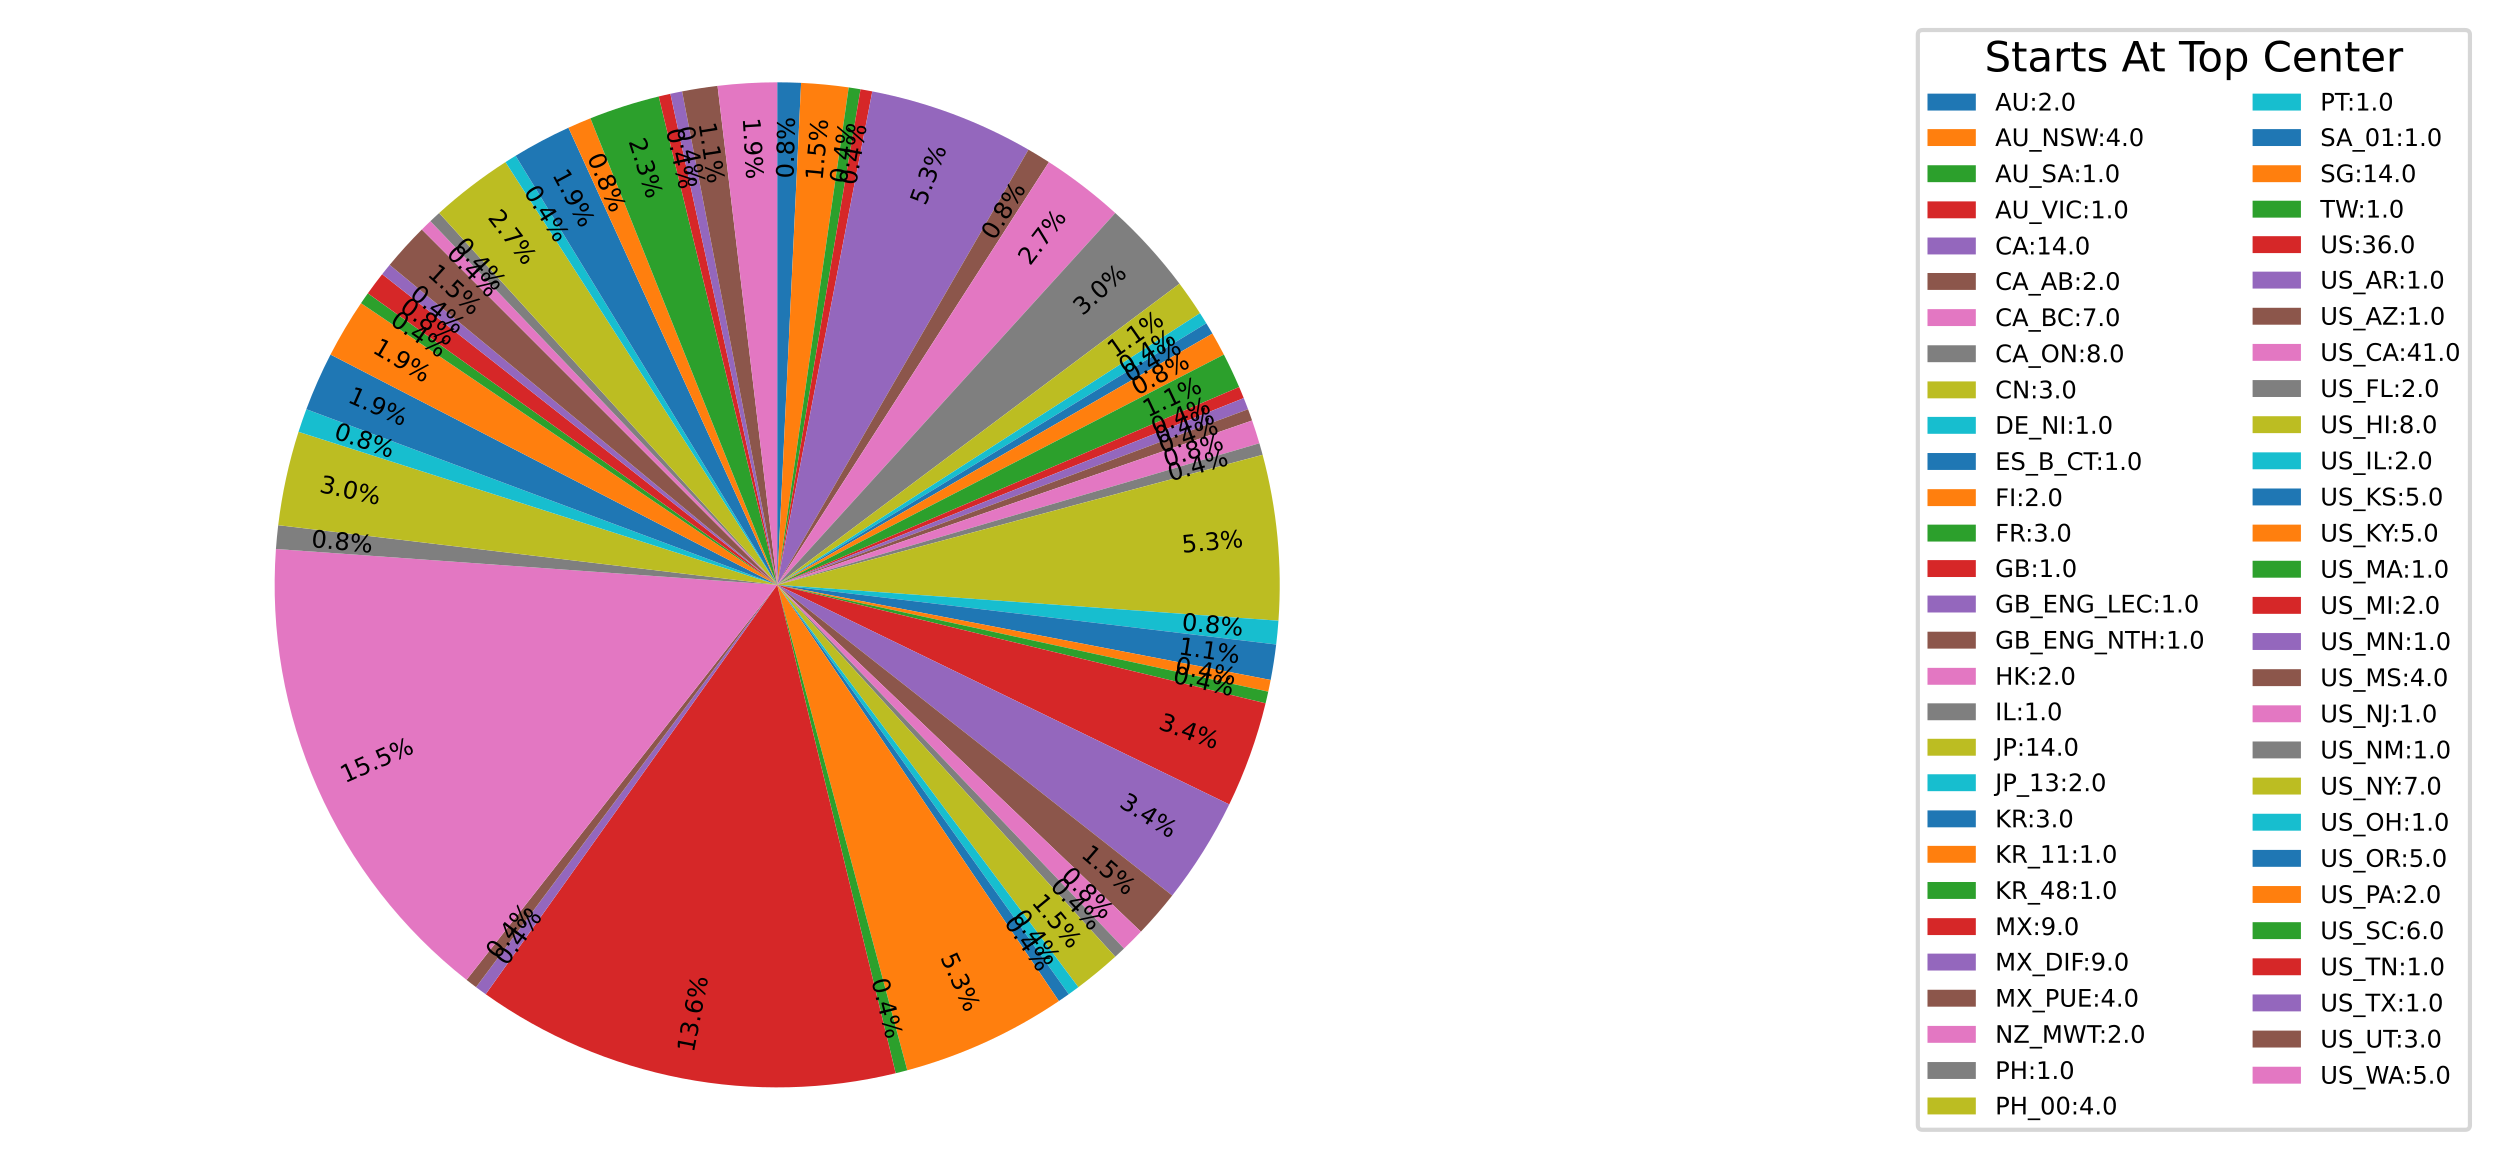<?xml version="1.0" encoding="utf-8" standalone="no"?>
<!DOCTYPE svg PUBLIC "-//W3C//DTD SVG 1.1//EN"
  "http://www.w3.org/Graphics/SVG/1.1/DTD/svg11.dtd">
<!-- Created with matplotlib (https://matplotlib.org/) -->
<svg height="280.938pt" version="1.1" viewBox="0 0 599.025 280.938" width="599.025pt" xmlns="http://www.w3.org/2000/svg" xmlns:xlink="http://www.w3.org/1999/xlink">
 <defs>
  <style type="text/css">*{stroke-linecap:butt;stroke-linejoin:round;}</style>
 </defs>
 <g id="figure_1">
  <g id="patch_1">
   <path d="M 0 280.938 
L 599.025 280.938 
L 599.025 0 
L 0 0 
z
" style="fill:#ffffff;"/>
  </g>
  <g id="axes_1">
   <g id="patch_2">
    <path d="M 191.953 19.858 
C 190.999 19.813 190.044 19.779 189.089 19.756 
C 188.134 19.733 187.179 19.722 186.223 19.722 
L 186.223 140.137 
L 191.953 19.858 
z
" style="fill:#1f77b4;"/>
   </g>
   <g id="patch_3">
    <path d="M 203.36 20.948 
C 201.469 20.676 199.571 20.449 197.669 20.267 
C 195.767 20.086 193.861 19.949 191.953 19.858 
L 186.223 140.137 
L 203.36 20.948 
z
" style="fill:#ff7f0e;"/>
   </g>
   <g id="patch_4">
    <path d="M 206.192 21.389 
C 205.721 21.31 205.249 21.234 204.777 21.16 
C 204.305 21.086 203.833 21.016 203.36 20.948 
L 186.223 140.137 
L 206.192 21.389 
z
" style="fill:#2ca02c;"/>
   </g>
   <g id="patch_5">
    <path d="M 209.012 21.898 
C 208.543 21.808 208.073 21.72 207.603 21.635 
C 207.133 21.55 206.663 21.468 206.192 21.389 
L 186.223 140.137 
L 209.012 21.898 
z
" style="fill:#d62728;"/>
   </g>
   <g id="patch_6">
    <path d="M 246.431 35.855 
C 240.636 32.509 234.573 29.652 228.304 27.314 
C 222.035 24.976 215.582 23.164 209.012 21.898 
L 186.223 140.137 
L 246.431 35.855 
z
" style="fill:#9467bd;"/>
   </g>
   <g id="patch_7">
    <path d="M 251.324 38.837 
C 250.521 38.321 249.711 37.814 248.895 37.317 
C 248.08 36.82 247.258 36.332 246.431 35.855 
L 186.223 140.137 
L 251.324 38.837 
z
" style="fill:#8c564b;"/>
   </g>
   <g id="patch_8">
    <path d="M 267.222 51.036 
C 264.747 48.786 262.18 46.641 259.527 44.605 
C 256.874 42.57 254.138 40.645 251.324 38.837 
L 186.223 140.137 
L 267.222 51.036 
z
" style="fill:#e377c2;"/>
   </g>
   <g id="patch_9">
    <path d="M 282.62 67.975 
C 280.33 64.915 277.895 61.967 275.324 59.139 
C 272.754 56.311 270.05 53.607 267.222 51.036 
L 186.223 140.137 
L 282.62 67.975 
z
" style="fill:#7f7f7f;"/>
   </g>
   <g id="patch_10">
    <path d="M 287.523 75.036 
C 286.748 73.83 285.952 72.639 285.134 71.462 
C 284.317 70.284 283.479 69.122 282.62 67.975 
L 186.223 140.137 
L 287.523 75.036 
z
" style="fill:#bcbd22;"/>
   </g>
   <g id="patch_11">
    <path d="M 289.043 77.465 
C 288.795 77.057 288.544 76.651 288.29 76.246 
C 288.037 75.841 287.781 75.437 287.523 75.036 
L 186.223 140.137 
L 289.043 77.465 
z
" style="fill:#17becf;"/>
   </g>
   <g id="patch_12">
    <path d="M 290.506 79.929 
C 290.267 79.516 290.025 79.104 289.782 78.693 
C 289.538 78.282 289.292 77.873 289.043 77.465 
L 186.223 140.137 
L 290.506 79.929 
z
" style="fill:#1f77b4;"/>
   </g>
   <g id="patch_13">
    <path d="M 293.252 84.96 
C 292.814 84.11 292.367 83.267 291.909 82.428 
C 291.451 81.59 290.983 80.757 290.506 79.929 
L 186.223 140.137 
L 293.252 84.96 
z
" style="fill:#ff7f0e;"/>
   </g>
   <g id="patch_14">
    <path d="M 296.916 92.736 
C 296.352 91.418 295.764 90.111 295.153 88.815 
C 294.543 87.519 293.909 86.233 293.252 84.96 
L 186.223 140.137 
L 296.916 92.736 
z
" style="fill:#2ca02c;"/>
   </g>
   <g id="patch_15">
    <path d="M 298.012 95.383 
C 297.835 94.94 297.655 94.497 297.472 94.056 
C 297.289 93.615 297.104 93.175 296.916 92.736 
L 186.223 140.137 
L 298.012 95.383 
z
" style="fill:#d62728;"/>
   </g>
   <g id="patch_16">
    <path d="M 299.046 98.056 
C 298.879 97.609 298.709 97.162 298.537 96.717 
C 298.365 96.271 298.19 95.827 298.012 95.383 
L 186.223 140.137 
L 299.046 98.056 
z
" style="fill:#9467bd;"/>
   </g>
   <g id="patch_17">
    <path d="M 300.015 100.753 
C 299.859 100.302 299.7 99.851 299.539 99.402 
C 299.377 98.952 299.213 98.504 299.046 98.056 
L 186.223 140.137 
L 300.015 100.753 
z
" style="fill:#8c564b;"/>
   </g>
   <g id="patch_18">
    <path d="M 301.76 106.212 
C 301.491 105.295 301.211 104.382 300.92 103.472 
C 300.629 102.562 300.328 101.656 300.015 100.753 
L 186.223 140.137 
L 301.76 106.212 
z
" style="fill:#e377c2;"/>
   </g>
   <g id="patch_19">
    <path d="M 302.535 108.971 
C 302.411 108.51 302.285 108.049 302.156 107.589 
C 302.027 107.129 301.895 106.67 301.76 106.212 
L 186.223 140.137 
L 302.535 108.971 
z
" style="fill:#7f7f7f;"/>
   </g>
   <g id="patch_20">
    <path d="M 306.331 148.727 
C 306.809 142.053 306.729 135.351 306.093 128.691 
C 305.457 122.03 304.267 115.434 302.535 108.971 
L 186.223 140.137 
L 306.331 148.727 
z
" style="fill:#bcbd22;"/>
   </g>
   <g id="patch_21">
    <path d="M 305.786 154.432 
C 305.9 153.484 306.002 152.534 306.093 151.583 
C 306.184 150.632 306.263 149.68 306.331 148.727 
L 186.223 140.137 
L 305.786 154.432 
z
" style="fill:#17becf;"/>
   </g>
   <g id="patch_22">
    <path d="M 304.462 162.925 
C 304.733 161.518 304.979 160.107 305.2 158.691 
C 305.421 157.275 305.616 155.855 305.786 154.432 
L 186.223 140.137 
L 304.462 162.925 
z
" style="fill:#1f77b4;"/>
   </g>
   <g id="patch_23">
    <path d="M 303.886 165.733 
C 303.988 165.266 304.086 164.799 304.182 164.331 
C 304.278 163.863 304.372 163.394 304.462 162.925 
L 186.223 140.137 
L 303.886 165.733 
z
" style="fill:#ff7f0e;"/>
   </g>
   <g id="patch_24">
    <path d="M 303.244 168.526 
C 303.356 168.061 303.466 167.597 303.573 167.131 
C 303.68 166.666 303.785 166.2 303.886 165.733 
L 186.223 140.137 
L 303.244 168.526 
z
" style="fill:#2ca02c;"/>
   </g>
   <g id="patch_25">
    <path d="M 294.535 192.751 
C 296.414 188.884 298.084 184.918 299.539 180.872 
C 300.993 176.826 302.23 172.704 303.244 168.526 
L 186.223 140.137 
L 294.535 192.751 
z
" style="fill:#d62728;"/>
   </g>
   <g id="patch_26">
    <path d="M 280.876 214.572 
C 283.534 211.192 286.009 207.673 288.29 204.028 
C 290.572 200.383 292.656 196.619 294.535 192.751 
L 186.223 140.137 
L 280.876 214.572 
z
" style="fill:#9467bd;"/>
   </g>
   <g id="patch_27">
    <path d="M 273.372 223.232 
C 274.69 221.85 275.975 220.436 277.227 218.992 
C 278.478 217.548 279.695 216.074 280.876 214.572 
L 186.223 140.137 
L 273.372 223.232 
z
" style="fill:#8c564b;"/>
   </g>
   <g id="patch_28">
    <path d="M 269.319 227.285 
C 270.01 226.626 270.694 225.958 271.369 225.283 
C 272.045 224.607 272.712 223.924 273.372 223.232 
L 186.223 140.137 
L 269.319 227.285 
z
" style="fill:#e377c2;"/>
   </g>
   <g id="patch_29">
    <path d="M 267.222 229.238 
C 267.575 228.917 267.926 228.593 268.276 228.268 
C 268.626 227.942 268.973 227.615 269.319 227.285 
L 186.223 140.137 
L 267.222 229.238 
z
" style="fill:#7f7f7f;"/>
   </g>
   <g id="patch_30">
    <path d="M 258.385 236.534 
C 259.915 235.389 261.417 234.207 262.89 232.991 
C 264.364 231.774 265.808 230.523 267.222 229.238 
L 186.223 140.137 
L 258.385 236.534 
z
" style="fill:#bcbd22;"/>
   </g>
   <g id="patch_31">
    <path d="M 256.071 238.224 
C 256.46 237.947 256.847 237.667 257.233 237.386 
C 257.619 237.104 258.003 236.82 258.385 236.534 
L 186.223 140.137 
L 256.071 238.224 
z
" style="fill:#17becf;"/>
   </g>
   <g id="patch_32">
    <path d="M 253.717 239.858 
C 254.112 239.59 254.506 239.32 254.899 239.048 
C 255.291 238.776 255.682 238.501 256.071 238.224 
L 186.223 140.137 
L 253.717 239.858 
z
" style="fill:#1f77b4;"/>
   </g>
   <g id="patch_33">
    <path d="M 217.389 256.448 
C 223.852 254.717 230.159 252.449 236.245 249.67 
C 242.332 246.89 248.176 243.608 253.717 239.858 
L 186.223 140.137 
L 217.389 256.448 
z
" style="fill:#ff7f0e;"/>
   </g>
   <g id="patch_34">
    <path d="M 214.612 257.157 
C 215.076 257.045 215.54 256.929 216.003 256.811 
C 216.465 256.693 216.928 256.572 217.389 256.448 
L 186.223 140.137 
L 214.612 257.157 
z
" style="fill:#2ca02c;"/>
   </g>
   <g id="patch_35">
    <path d="M 116.376 238.224 
C 130.436 248.236 146.486 255.109 163.435 258.375 
C 180.383 261.642 197.838 261.227 214.612 257.157 
L 186.223 140.137 
L 116.376 238.224 
z
" style="fill:#d62728;"/>
   </g>
   <g id="patch_36">
    <path d="M 114.061 236.534 
C 114.444 236.82 114.828 237.104 115.214 237.386 
C 115.599 237.667 115.987 237.947 116.376 238.224 
L 186.223 140.137 
L 114.061 236.534 
z
" style="fill:#9467bd;"/>
   </g>
   <g id="patch_37">
    <path d="M 111.788 234.789 
C 112.163 235.084 112.54 235.377 112.919 235.668 
C 113.298 235.959 113.679 236.247 114.061 236.534 
L 186.223 140.137 
L 111.788 234.789 
z
" style="fill:#8c564b;"/>
   </g>
   <g id="patch_38">
    <path d="M 66.115 131.546 
C 64.711 151.176 68.141 170.854 76.103 188.852 
C 84.064 206.849 96.318 222.624 111.788 234.789 
L 186.223 140.137 
L 66.115 131.546 
z
" style="fill:#e377c2;"/>
   </g>
   <g id="patch_39">
    <path d="M 66.66 125.841 
C 66.547 126.79 66.445 127.74 66.354 128.691 
C 66.263 129.642 66.184 130.594 66.115 131.546 
L 186.223 140.137 
L 66.66 125.841 
z
" style="fill:#7f7f7f;"/>
   </g>
   <g id="patch_40">
    <path d="M 71.526 103.472 
C 70.363 107.112 69.373 110.806 68.56 114.541 
C 67.748 118.275 67.114 122.046 66.66 125.841 
L 186.223 140.137 
L 71.526 103.472 
z
" style="fill:#bcbd22;"/>
   </g>
   <g id="patch_41">
    <path d="M 73.401 98.056 
C 73.067 98.951 72.744 99.85 72.431 100.753 
C 72.119 101.656 71.817 102.562 71.526 103.472 
L 186.223 140.137 
L 73.401 98.056 
z
" style="fill:#17becf;"/>
   </g>
   <g id="patch_42">
    <path d="M 79.194 84.959 
C 78.1 87.082 77.069 89.237 76.103 91.422 
C 75.137 93.606 74.235 95.818 73.401 98.056 
L 186.223 140.137 
L 79.194 84.959 
z
" style="fill:#1f77b4;"/>
   </g>
   <g id="patch_43">
    <path d="M 86.502 72.643 
C 85.163 74.621 83.884 76.639 82.665 78.693 
C 81.446 80.747 80.289 82.837 79.194 84.959 
L 186.223 140.137 
L 86.502 72.643 
z
" style="fill:#ff7f0e;"/>
   </g>
   <g id="patch_44">
    <path d="M 88.136 70.289 
C 87.859 70.678 87.585 71.069 87.312 71.461 
C 87.04 71.854 86.77 72.248 86.502 72.643 
L 186.223 140.137 
L 88.136 70.289 
z
" style="fill:#2ca02c;"/>
   </g>
   <g id="patch_45">
    <path d="M 91.571 65.701 
C 90.98 66.452 90.399 67.21 89.826 67.975 
C 89.254 68.74 88.691 69.511 88.136 70.289 
L 186.223 140.137 
L 91.571 65.701 
z
" style="fill:#d62728;"/>
   </g>
   <g id="patch_46">
    <path d="M 93.369 63.47 
C 93.065 63.838 92.763 64.208 92.463 64.58 
C 92.164 64.952 91.866 65.326 91.571 65.701 
L 186.223 140.137 
L 93.369 63.47 
z
" style="fill:#9467bd;"/>
   </g>
   <g id="patch_47">
    <path d="M 101.077 54.991 
C 99.726 56.342 98.408 57.725 97.122 59.139 
C 95.837 60.552 94.586 61.997 93.369 63.47 
L 186.223 140.137 
L 101.077 54.991 
z
" style="fill:#8c564b;"/>
   </g>
   <g id="patch_48">
    <path d="M 103.128 52.988 
C 102.782 53.318 102.438 53.65 102.097 53.983 
C 101.755 54.317 101.415 54.653 101.077 54.991 
L 186.223 140.137 
L 103.128 52.988 
z
" style="fill:#e377c2;"/>
   </g>
   <g id="patch_49">
    <path d="M 105.225 51.036 
C 104.872 51.357 104.52 51.68 104.171 52.006 
C 103.821 52.331 103.473 52.659 103.128 52.988 
L 186.223 140.137 
L 105.225 51.036 
z
" style="fill:#7f7f7f;"/>
   </g>
   <g id="patch_50">
    <path d="M 121.122 38.837 
C 118.309 40.645 115.573 42.57 112.92 44.605 
C 110.267 46.641 107.7 48.786 105.225 51.036 
L 186.223 140.137 
L 121.122 38.837 
z
" style="fill:#bcbd22;"/>
   </g>
   <g id="patch_51">
    <path d="M 123.551 37.317 
C 123.144 37.565 122.737 37.816 122.332 38.07 
C 121.927 38.323 121.524 38.579 121.122 38.837 
L 186.223 140.137 
L 123.551 37.317 
z
" style="fill:#17becf;"/>
   </g>
   <g id="patch_52">
    <path d="M 136.201 30.604 
C 134.029 31.596 131.886 32.652 129.776 33.772 
C 127.667 34.892 125.591 36.074 123.551 37.317 
L 186.223 140.137 
L 136.201 30.604 
z
" style="fill:#1f77b4;"/>
   </g>
   <g id="patch_53">
    <path d="M 141.47 28.348 
C 140.583 28.703 139.7 29.068 138.822 29.444 
C 137.944 29.82 137.07 30.207 136.201 30.604 
L 186.223 140.137 
L 141.47 28.348 
z
" style="fill:#ff7f0e;"/>
   </g>
   <g id="patch_54">
    <path d="M 157.835 23.116 
C 155.049 23.792 152.289 24.567 149.559 25.44 
C 146.829 26.312 144.131 27.282 141.47 28.348 
L 186.223 140.137 
L 157.835 23.116 
z
" style="fill:#2ca02c;"/>
   </g>
   <g id="patch_55">
    <path d="M 160.627 22.474 
C 160.161 22.575 159.695 22.68 159.229 22.787 
C 158.764 22.894 158.299 23.004 157.835 23.116 
L 186.223 140.137 
L 160.627 22.474 
z
" style="fill:#d62728;"/>
   </g>
   <g id="patch_56">
    <path d="M 163.435 21.898 
C 162.966 21.988 162.497 22.082 162.029 22.178 
C 161.561 22.274 161.094 22.372 160.627 22.474 
L 186.223 140.137 
L 163.435 21.898 
z
" style="fill:#9467bd;"/>
   </g>
   <g id="patch_57">
    <path d="M 171.928 20.574 
C 170.505 20.744 169.085 20.939 167.669 21.16 
C 166.254 21.381 164.842 21.627 163.435 21.898 
L 186.223 140.137 
L 171.928 20.574 
z
" style="fill:#8c564b;"/>
   </g>
   <g id="patch_58">
    <path d="M 186.223 19.722 
C 183.835 19.722 181.447 19.793 179.063 19.935 
C 176.679 20.077 174.299 20.29 171.928 20.574 
L 186.223 140.137 
L 186.223 19.722 
z
" style="fill:#e377c2;"/>
   </g>
   <g id="matplotlib.axis_1"/>
   <g id="matplotlib.axis_2"/>
   <g id="text_1">
    <!-- 0.8% -->
    <g transform="translate(190.139 42.796)rotate(-88.636)scale(0.058 -0.058)">
     <defs>
      <path d="M 31.781 66.406 
Q 24.172 66.406 20.328 58.906 
Q 16.5 51.422 16.5 36.375 
Q 16.5 21.391 20.328 13.891 
Q 24.172 6.391 31.781 6.391 
Q 39.453 6.391 43.281 13.891 
Q 47.125 21.391 47.125 36.375 
Q 47.125 51.422 43.281 58.906 
Q 39.453 66.406 31.781 66.406 
z
M 31.781 74.219 
Q 44.047 74.219 50.516 64.516 
Q 56.984 54.828 56.984 36.375 
Q 56.984 17.969 50.516 8.266 
Q 44.047 -1.422 31.781 -1.422 
Q 19.531 -1.422 13.062 8.266 
Q 6.594 17.969 6.594 36.375 
Q 6.594 54.828 13.062 64.516 
Q 19.531 74.219 31.781 74.219 
z
" id="DejaVuSans-48"/>
      <path d="M 10.688 12.406 
L 21 12.406 
L 21 0 
L 10.688 0 
z
" id="DejaVuSans-46"/>
      <path d="M 31.781 34.625 
Q 24.75 34.625 20.719 30.859 
Q 16.703 27.094 16.703 20.516 
Q 16.703 13.922 20.719 10.156 
Q 24.75 6.391 31.781 6.391 
Q 38.812 6.391 42.859 10.172 
Q 46.922 13.969 46.922 20.516 
Q 46.922 27.094 42.891 30.859 
Q 38.875 34.625 31.781 34.625 
z
M 21.922 38.812 
Q 15.578 40.375 12.031 44.719 
Q 8.5 49.078 8.5 55.328 
Q 8.5 64.062 14.719 69.141 
Q 20.953 74.219 31.781 74.219 
Q 42.672 74.219 48.875 69.141 
Q 55.078 64.062 55.078 55.328 
Q 55.078 49.078 51.531 44.719 
Q 48 40.375 41.703 38.812 
Q 48.828 37.156 52.797 32.312 
Q 56.781 27.484 56.781 20.516 
Q 56.781 9.906 50.312 4.234 
Q 43.844 -1.422 31.781 -1.422 
Q 19.734 -1.422 13.25 4.234 
Q 6.781 9.906 6.781 20.516 
Q 6.781 27.484 10.781 32.312 
Q 14.797 37.156 21.922 38.812 
z
M 18.312 54.391 
Q 18.312 48.734 21.844 45.562 
Q 25.391 42.391 31.781 42.391 
Q 38.141 42.391 41.719 45.562 
Q 45.312 48.734 45.312 54.391 
Q 45.312 60.062 41.719 63.234 
Q 38.141 66.406 31.781 66.406 
Q 25.391 66.406 21.844 63.234 
Q 18.312 60.062 18.312 54.391 
z
" id="DejaVuSans-56"/>
      <path d="M 72.703 32.078 
Q 68.453 32.078 66.031 28.469 
Q 63.625 24.859 63.625 18.406 
Q 63.625 12.062 66.031 8.422 
Q 68.453 4.781 72.703 4.781 
Q 76.859 4.781 79.266 8.422 
Q 81.688 12.062 81.688 18.406 
Q 81.688 24.812 79.266 28.438 
Q 76.859 32.078 72.703 32.078 
z
M 72.703 38.281 
Q 80.422 38.281 84.953 32.906 
Q 89.5 27.547 89.5 18.406 
Q 89.5 9.281 84.938 3.922 
Q 80.375 -1.422 72.703 -1.422 
Q 64.891 -1.422 60.344 3.922 
Q 55.812 9.281 55.812 18.406 
Q 55.812 27.594 60.375 32.938 
Q 64.938 38.281 72.703 38.281 
z
M 22.312 68.016 
Q 18.109 68.016 15.688 64.375 
Q 13.281 60.75 13.281 54.391 
Q 13.281 47.953 15.672 44.328 
Q 18.062 40.719 22.312 40.719 
Q 26.562 40.719 28.969 44.328 
Q 31.391 47.953 31.391 54.391 
Q 31.391 60.688 28.953 64.344 
Q 26.516 68.016 22.312 68.016 
z
M 66.406 74.219 
L 74.219 74.219 
L 28.609 -1.422 
L 20.797 -1.422 
z
M 22.312 74.219 
Q 30.031 74.219 34.609 68.875 
Q 39.203 63.531 39.203 54.391 
Q 39.203 45.172 34.641 39.844 
Q 30.078 34.516 22.312 34.516 
Q 14.547 34.516 10.031 39.859 
Q 5.516 45.219 5.516 54.391 
Q 5.516 63.484 10.047 68.844 
Q 14.594 74.219 22.312 74.219 
z
" id="DejaVuSans-37"/>
     </defs>
     <use xlink:href="#DejaVuSans-48"/>
     <use x="63.623" xlink:href="#DejaVuSans-46"/>
     <use x="95.41" xlink:href="#DejaVuSans-56"/>
     <use x="159.033" xlink:href="#DejaVuSans-37"/>
    </g>
   </g>
   <g id="text_2">
    <!-- 1.5% -->
    <g transform="translate(197.073 43.324)rotate(-84.545)scale(0.058 -0.058)">
     <defs>
      <path d="M 12.406 8.297 
L 28.516 8.297 
L 28.516 63.922 
L 10.984 60.406 
L 10.984 69.391 
L 28.422 72.906 
L 38.281 72.906 
L 38.281 8.297 
L 54.391 8.297 
L 54.391 0 
L 12.406 0 
z
" id="DejaVuSans-49"/>
      <path d="M 10.797 72.906 
L 49.516 72.906 
L 49.516 64.594 
L 19.828 64.594 
L 19.828 46.734 
Q 21.969 47.469 24.109 47.828 
Q 26.266 48.188 28.422 48.188 
Q 40.625 48.188 47.75 41.5 
Q 54.891 34.812 54.891 23.391 
Q 54.891 11.625 47.562 5.094 
Q 40.234 -1.422 26.906 -1.422 
Q 22.312 -1.422 17.547 -0.641 
Q 12.797 0.141 7.719 1.703 
L 7.719 11.625 
Q 12.109 9.234 16.797 8.062 
Q 21.484 6.891 26.703 6.891 
Q 35.156 6.891 40.078 11.328 
Q 45.016 15.766 45.016 23.391 
Q 45.016 31 40.078 35.438 
Q 35.156 39.891 26.703 39.891 
Q 22.75 39.891 18.812 39.016 
Q 14.891 38.141 10.797 36.281 
z
" id="DejaVuSans-53"/>
     </defs>
     <use xlink:href="#DejaVuSans-49"/>
     <use x="63.623" xlink:href="#DejaVuSans-46"/>
     <use x="95.41" xlink:href="#DejaVuSans-53"/>
     <use x="159.033" xlink:href="#DejaVuSans-37"/>
    </g>
   </g>
   <g id="text_3">
    <!-- 0.4% -->
    <g transform="translate(202.811 44.14)rotate(-81.136)scale(0.058 -0.058)">
     <defs>
      <path d="M 37.797 64.312 
L 12.891 25.391 
L 37.797 25.391 
z
M 35.203 72.906 
L 47.609 72.906 
L 47.609 25.391 
L 58.016 25.391 
L 58.016 17.188 
L 47.609 17.188 
L 47.609 0 
L 37.797 0 
L 37.797 17.188 
L 4.891 17.188 
L 4.891 26.703 
z
" id="DejaVuSans-52"/>
     </defs>
     <use xlink:href="#DejaVuSans-48"/>
     <use x="63.623" xlink:href="#DejaVuSans-46"/>
     <use x="95.41" xlink:href="#DejaVuSans-52"/>
     <use x="159.033" xlink:href="#DejaVuSans-37"/>
    </g>
   </g>
   <g id="text_4">
    <!-- 0.4% -->
    <g transform="translate(205.09 44.562)rotate(-79.773)scale(0.058 -0.058)">
     <use xlink:href="#DejaVuSans-48"/>
     <use x="63.623" xlink:href="#DejaVuSans-46"/>
     <use x="95.41" xlink:href="#DejaVuSans-52"/>
     <use x="159.033" xlink:href="#DejaVuSans-37"/>
    </g>
   </g>
   <g id="text_5">
    <!-- 5.3% -->
    <g transform="translate(221.76 49.43)rotate(-69.545)scale(0.058 -0.058)">
     <defs>
      <path d="M 40.578 39.312 
Q 47.656 37.797 51.625 33 
Q 55.609 28.219 55.609 21.188 
Q 55.609 10.406 48.188 4.484 
Q 40.766 -1.422 27.094 -1.422 
Q 22.516 -1.422 17.656 -0.516 
Q 12.797 0.391 7.625 2.203 
L 7.625 11.719 
Q 11.719 9.328 16.594 8.109 
Q 21.484 6.891 26.812 6.891 
Q 36.078 6.891 40.938 10.547 
Q 45.797 14.203 45.797 21.188 
Q 45.797 27.641 41.281 31.266 
Q 36.766 34.906 28.719 34.906 
L 20.219 34.906 
L 20.219 43.016 
L 29.109 43.016 
Q 36.375 43.016 40.234 45.922 
Q 44.094 48.828 44.094 54.297 
Q 44.094 59.906 40.109 62.906 
Q 36.141 65.922 28.719 65.922 
Q 24.656 65.922 20.016 65.031 
Q 15.375 64.156 9.812 62.312 
L 9.812 71.094 
Q 15.438 72.656 20.344 73.438 
Q 25.25 74.219 29.594 74.219 
Q 40.828 74.219 47.359 69.109 
Q 53.906 64.016 53.906 55.328 
Q 53.906 49.266 50.438 45.094 
Q 46.969 40.922 40.578 39.312 
z
" id="DejaVuSans-51"/>
     </defs>
     <use xlink:href="#DejaVuSans-53"/>
     <use x="63.623" xlink:href="#DejaVuSans-46"/>
     <use x="95.41" xlink:href="#DejaVuSans-51"/>
     <use x="159.033" xlink:href="#DejaVuSans-37"/>
    </g>
   </g>
   <g id="text_6">
    <!-- 0.8% -->
    <g transform="translate(238.284 57.795)rotate(-58.636)scale(0.058 -0.058)">
     <use xlink:href="#DejaVuSans-48"/>
     <use x="63.623" xlink:href="#DejaVuSans-46"/>
     <use x="95.41" xlink:href="#DejaVuSans-56"/>
     <use x="159.033" xlink:href="#DejaVuSans-37"/>
    </g>
   </g>
   <g id="text_7">
    <!-- 2.7% -->
    <g transform="translate(246.788 63.832)rotate(-52.5)scale(0.058 -0.058)">
     <defs>
      <path d="M 19.188 8.297 
L 53.609 8.297 
L 53.609 0 
L 7.328 0 
L 7.328 8.297 
Q 12.938 14.109 22.625 23.891 
Q 32.328 33.688 34.812 36.531 
Q 39.547 41.844 41.422 45.531 
Q 43.312 49.219 43.312 52.781 
Q 43.312 58.594 39.234 62.25 
Q 35.156 65.922 28.609 65.922 
Q 23.969 65.922 18.812 64.312 
Q 13.672 62.703 7.812 59.422 
L 7.812 69.391 
Q 13.766 71.781 18.938 73 
Q 24.125 74.219 28.422 74.219 
Q 39.75 74.219 46.484 68.547 
Q 53.219 62.891 53.219 53.422 
Q 53.219 48.922 51.531 44.891 
Q 49.859 40.875 45.406 35.406 
Q 44.188 33.984 37.641 27.219 
Q 31.109 20.453 19.188 8.297 
z
" id="DejaVuSans-50"/>
      <path d="M 8.203 72.906 
L 55.078 72.906 
L 55.078 68.703 
L 28.609 0 
L 18.312 0 
L 43.219 64.594 
L 8.203 64.594 
z
" id="DejaVuSans-55"/>
     </defs>
     <use xlink:href="#DejaVuSans-50"/>
     <use x="63.623" xlink:href="#DejaVuSans-46"/>
     <use x="95.41" xlink:href="#DejaVuSans-55"/>
     <use x="159.033" xlink:href="#DejaVuSans-37"/>
    </g>
   </g>
   <g id="text_8">
    <!-- 3.0% -->
    <g transform="translate(259.374 75.798)rotate(-42.273)scale(0.058 -0.058)">
     <use xlink:href="#DejaVuSans-51"/>
     <use x="63.623" xlink:href="#DejaVuSans-46"/>
     <use x="95.41" xlink:href="#DejaVuSans-48"/>
     <use x="159.033" xlink:href="#DejaVuSans-37"/>
    </g>
   </g>
   <g id="text_9">
    <!-- 1.1% -->
    <g transform="translate(267.146 85.896)rotate(-34.773)scale(0.058 -0.058)">
     <use xlink:href="#DejaVuSans-49"/>
     <use x="63.623" xlink:href="#DejaVuSans-46"/>
     <use x="95.41" xlink:href="#DejaVuSans-49"/>
     <use x="159.033" xlink:href="#DejaVuSans-37"/>
    </g>
   </g>
   <g id="text_10">
    <!-- 0.4% -->
    <g transform="translate(269.635 89.808)rotate(-32.045)scale(0.058 -0.058)">
     <use xlink:href="#DejaVuSans-48"/>
     <use x="63.623" xlink:href="#DejaVuSans-46"/>
     <use x="95.41" xlink:href="#DejaVuSans-52"/>
     <use x="159.033" xlink:href="#DejaVuSans-37"/>
    </g>
   </g>
   <g id="text_11">
    <!-- 0.4% -->
    <g transform="translate(270.809 91.807)rotate(-30.682)scale(0.058 -0.058)">
     <use xlink:href="#DejaVuSans-48"/>
     <use x="63.623" xlink:href="#DejaVuSans-46"/>
     <use x="95.41" xlink:href="#DejaVuSans-52"/>
     <use x="159.033" xlink:href="#DejaVuSans-37"/>
    </g>
   </g>
   <g id="text_12">
    <!-- 0.8% -->
    <g transform="translate(272.48 94.857)rotate(-28.636)scale(0.058 -0.058)">
     <use xlink:href="#DejaVuSans-48"/>
     <use x="63.623" xlink:href="#DejaVuSans-46"/>
     <use x="95.41" xlink:href="#DejaVuSans-56"/>
     <use x="159.033" xlink:href="#DejaVuSans-37"/>
    </g>
   </g>
   <g id="text_13">
    <!-- 1.1% -->
    <g transform="translate(275.02 100.067)rotate(-25.227)scale(0.058 -0.058)">
     <use xlink:href="#DejaVuSans-49"/>
     <use x="63.623" xlink:href="#DejaVuSans-46"/>
     <use x="95.41" xlink:href="#DejaVuSans-49"/>
     <use x="159.033" xlink:href="#DejaVuSans-37"/>
    </g>
   </g>
   <g id="text_14">
    <!-- 0.4% -->
    <g transform="translate(276.826 104.337)rotate(-22.5)scale(0.058 -0.058)">
     <use xlink:href="#DejaVuSans-48"/>
     <use x="63.623" xlink:href="#DejaVuSans-46"/>
     <use x="95.41" xlink:href="#DejaVuSans-52"/>
     <use x="159.033" xlink:href="#DejaVuSans-37"/>
    </g>
   </g>
   <g id="text_15">
    <!-- 0.4% -->
    <g transform="translate(277.653 106.503)rotate(-21.136)scale(0.058 -0.058)">
     <use xlink:href="#DejaVuSans-48"/>
     <use x="63.623" xlink:href="#DejaVuSans-46"/>
     <use x="95.41" xlink:href="#DejaVuSans-52"/>
     <use x="159.033" xlink:href="#DejaVuSans-37"/>
    </g>
   </g>
   <g id="text_16">
    <!-- 0.4% -->
    <g transform="translate(278.427 108.689)rotate(-19.773)scale(0.058 -0.058)">
     <use xlink:href="#DejaVuSans-48"/>
     <use x="63.623" xlink:href="#DejaVuSans-46"/>
     <use x="95.41" xlink:href="#DejaVuSans-52"/>
     <use x="159.033" xlink:href="#DejaVuSans-37"/>
    </g>
   </g>
   <g id="text_17">
    <!-- 0.8% -->
    <g transform="translate(279.491 112)rotate(-17.727)scale(0.058 -0.058)">
     <use xlink:href="#DejaVuSans-48"/>
     <use x="63.623" xlink:href="#DejaVuSans-46"/>
     <use x="95.41" xlink:href="#DejaVuSans-56"/>
     <use x="159.033" xlink:href="#DejaVuSans-37"/>
    </g>
   </g>
   <g id="text_18">
    <!-- 0.4% -->
    <g transform="translate(280.436 115.347)rotate(-15.682)scale(0.058 -0.058)">
     <use xlink:href="#DejaVuSans-48"/>
     <use x="63.623" xlink:href="#DejaVuSans-46"/>
     <use x="95.41" xlink:href="#DejaVuSans-52"/>
     <use x="159.033" xlink:href="#DejaVuSans-37"/>
    </g>
   </g>
   <g id="text_19">
    <!-- 5.3% -->
    <g transform="translate(283.34 132.468)rotate(-5.455)scale(0.058 -0.058)">
     <use xlink:href="#DejaVuSans-53"/>
     <use x="63.623" xlink:href="#DejaVuSans-46"/>
     <use x="95.41" xlink:href="#DejaVuSans-51"/>
     <use x="159.033" xlink:href="#DejaVuSans-37"/>
    </g>
   </g>
   <g id="text_20">
    <!-- 0.8% -->
    <g transform="translate(283.037 150.986)rotate(-354.545)scale(0.058 -0.058)">
     <use xlink:href="#DejaVuSans-48"/>
     <use x="63.623" xlink:href="#DejaVuSans-46"/>
     <use x="95.41" xlink:href="#DejaVuSans-56"/>
     <use x="159.033" xlink:href="#DejaVuSans-37"/>
    </g>
   </g>
   <g id="text_21">
    <!-- 1.1% -->
    <g transform="translate(282.22 156.724)rotate(-351.136)scale(0.058 -0.058)">
     <use xlink:href="#DejaVuSans-49"/>
     <use x="63.623" xlink:href="#DejaVuSans-46"/>
     <use x="95.41" xlink:href="#DejaVuSans-49"/>
     <use x="159.033" xlink:href="#DejaVuSans-37"/>
    </g>
   </g>
   <g id="text_22">
    <!-- 0.4% -->
    <g transform="translate(281.322 161.273)rotate(-348.409)scale(0.058 -0.058)">
     <use xlink:href="#DejaVuSans-48"/>
     <use x="63.623" xlink:href="#DejaVuSans-46"/>
     <use x="95.41" xlink:href="#DejaVuSans-52"/>
     <use x="159.033" xlink:href="#DejaVuSans-37"/>
    </g>
   </g>
   <g id="text_23">
    <!-- 0.4% -->
    <g transform="translate(280.792 163.53)rotate(-347.045)scale(0.058 -0.058)">
     <use xlink:href="#DejaVuSans-48"/>
     <use x="63.623" xlink:href="#DejaVuSans-46"/>
     <use x="95.41" xlink:href="#DejaVuSans-52"/>
     <use x="159.033" xlink:href="#DejaVuSans-37"/>
    </g>
   </g>
   <g id="text_24">
    <!-- 3.4% -->
    <g transform="translate(277.346 174.592)rotate(-340.227)scale(0.058 -0.058)">
     <use xlink:href="#DejaVuSans-51"/>
     <use x="63.623" xlink:href="#DejaVuSans-46"/>
     <use x="95.41" xlink:href="#DejaVuSans-52"/>
     <use x="159.033" xlink:href="#DejaVuSans-37"/>
    </g>
   </g>
   <g id="text_25">
    <!-- 3.4% -->
    <g transform="translate(267.94 193.174)rotate(-327.955)scale(0.058 -0.058)">
     <use xlink:href="#DejaVuSans-51"/>
     <use x="63.623" xlink:href="#DejaVuSans-46"/>
     <use x="95.41" xlink:href="#DejaVuSans-52"/>
     <use x="159.033" xlink:href="#DejaVuSans-37"/>
    </g>
   </g>
   <g id="text_26">
    <!-- 1.5% -->
    <g transform="translate(258.792 205.132)rotate(-319.091)scale(0.058 -0.058)">
     <use xlink:href="#DejaVuSans-49"/>
     <use x="63.623" xlink:href="#DejaVuSans-46"/>
     <use x="95.41" xlink:href="#DejaVuSans-53"/>
     <use x="159.033" xlink:href="#DejaVuSans-37"/>
    </g>
   </g>
   <g id="text_27">
    <!-- 0.8% -->
    <g transform="translate(253.97 210.143)rotate(-315)scale(0.058 -0.058)">
     <use xlink:href="#DejaVuSans-48"/>
     <use x="63.623" xlink:href="#DejaVuSans-46"/>
     <use x="95.41" xlink:href="#DejaVuSans-56"/>
     <use x="159.033" xlink:href="#DejaVuSans-37"/>
    </g>
   </g>
   <g id="text_28">
    <!-- 0.4% -->
    <g transform="translate(251.428 212.517)rotate(-312.955)scale(0.058 -0.058)">
     <use xlink:href="#DejaVuSans-48"/>
     <use x="63.623" xlink:href="#DejaVuSans-46"/>
     <use x="95.41" xlink:href="#DejaVuSans-52"/>
     <use x="159.033" xlink:href="#DejaVuSans-37"/>
    </g>
   </g>
   <g id="text_29">
    <!-- 1.5% -->
    <g transform="translate(247.009 216.266)rotate(-309.545)scale(0.058 -0.058)">
     <use xlink:href="#DejaVuSans-49"/>
     <use x="63.623" xlink:href="#DejaVuSans-46"/>
     <use x="95.41" xlink:href="#DejaVuSans-53"/>
     <use x="159.033" xlink:href="#DejaVuSans-37"/>
    </g>
   </g>
   <g id="text_30">
    <!-- 0.4% -->
    <g transform="translate(242.374 219.746)rotate(-306.136)scale(0.058 -0.058)">
     <use xlink:href="#DejaVuSans-48"/>
     <use x="63.623" xlink:href="#DejaVuSans-46"/>
     <use x="95.41" xlink:href="#DejaVuSans-52"/>
     <use x="159.033" xlink:href="#DejaVuSans-37"/>
    </g>
   </g>
   <g id="text_31">
    <!-- 0.4% -->
    <g transform="translate(240.464 221.059)rotate(-304.773)scale(0.058 -0.058)">
     <use xlink:href="#DejaVuSans-48"/>
     <use x="63.623" xlink:href="#DejaVuSans-46"/>
     <use x="95.41" xlink:href="#DejaVuSans-52"/>
     <use x="159.033" xlink:href="#DejaVuSans-37"/>
    </g>
   </g>
   <g id="text_32">
    <!-- 5.3% -->
    <g transform="translate(225.234 229.404)rotate(-294.545)scale(0.058 -0.058)">
     <use xlink:href="#DejaVuSans-53"/>
     <use x="63.623" xlink:href="#DejaVuSans-46"/>
     <use x="95.41" xlink:href="#DejaVuSans-51"/>
     <use x="159.033" xlink:href="#DejaVuSans-37"/>
    </g>
   </g>
   <g id="text_33">
    <!-- 0.4% -->
    <g transform="translate(208.764 234.912)rotate(-284.318)scale(0.058 -0.058)">
     <use xlink:href="#DejaVuSans-48"/>
     <use x="63.623" xlink:href="#DejaVuSans-46"/>
     <use x="95.41" xlink:href="#DejaVuSans-52"/>
     <use x="159.033" xlink:href="#DejaVuSans-37"/>
    </g>
   </g>
   <g id="text_34">
    <!-- 13.6% -->
    <g transform="translate(166.226 252.337)rotate(-79.091)scale(0.058 -0.058)">
     <defs>
      <path d="M 33.016 40.375 
Q 26.375 40.375 22.484 35.828 
Q 18.609 31.297 18.609 23.391 
Q 18.609 15.531 22.484 10.953 
Q 26.375 6.391 33.016 6.391 
Q 39.656 6.391 43.531 10.953 
Q 47.406 15.531 47.406 23.391 
Q 47.406 31.297 43.531 35.828 
Q 39.656 40.375 33.016 40.375 
z
M 52.594 71.297 
L 52.594 62.312 
Q 48.875 64.062 45.094 64.984 
Q 41.312 65.922 37.594 65.922 
Q 27.828 65.922 22.672 59.328 
Q 17.531 52.734 16.797 39.406 
Q 19.672 43.656 24.016 45.922 
Q 28.375 48.188 33.594 48.188 
Q 44.578 48.188 50.953 41.516 
Q 57.328 34.859 57.328 23.391 
Q 57.328 12.156 50.688 5.359 
Q 44.047 -1.422 33.016 -1.422 
Q 20.359 -1.422 13.672 8.266 
Q 6.984 17.969 6.984 36.375 
Q 6.984 53.656 15.188 63.938 
Q 23.391 74.219 37.203 74.219 
Q 40.922 74.219 44.703 73.484 
Q 48.484 72.75 52.594 71.297 
z
" id="DejaVuSans-54"/>
     </defs>
     <use xlink:href="#DejaVuSans-49"/>
     <use x="63.623" xlink:href="#DejaVuSans-51"/>
     <use x="127.246" xlink:href="#DejaVuSans-46"/>
     <use x="159.033" xlink:href="#DejaVuSans-54"/>
     <use x="222.656" xlink:href="#DejaVuSans-37"/>
    </g>
   </g>
   <g id="text_35">
    <!-- 0.4% -->
    <g transform="translate(121.398 231.625)rotate(-53.864)scale(0.058 -0.058)">
     <use xlink:href="#DejaVuSans-48"/>
     <use x="63.623" xlink:href="#DejaVuSans-46"/>
     <use x="95.41" xlink:href="#DejaVuSans-52"/>
     <use x="159.033" xlink:href="#DejaVuSans-37"/>
    </g>
   </g>
   <g id="text_36">
    <!-- 0.4% -->
    <g transform="translate(119.239 230.057)rotate(-52.5)scale(0.058 -0.058)">
     <use xlink:href="#DejaVuSans-48"/>
     <use x="63.623" xlink:href="#DejaVuSans-46"/>
     <use x="95.41" xlink:href="#DejaVuSans-52"/>
     <use x="159.033" xlink:href="#DejaVuSans-37"/>
    </g>
   </g>
   <g id="text_37">
    <!-- 15.5% -->
    <g transform="translate(82.654 187.701)rotate(-23.864)scale(0.058 -0.058)">
     <use xlink:href="#DejaVuSans-49"/>
     <use x="63.623" xlink:href="#DejaVuSans-53"/>
     <use x="127.246" xlink:href="#DejaVuSans-46"/>
     <use x="159.033" xlink:href="#DejaVuSans-53"/>
     <use x="222.656" xlink:href="#DejaVuSans-37"/>
    </g>
   </g>
   <g id="text_38">
    <!-- 0.8% -->
    <g transform="translate(74.464 131.07)rotate(-354.545)scale(0.058 -0.058)">
     <use xlink:href="#DejaVuSans-48"/>
     <use x="63.623" xlink:href="#DejaVuSans-46"/>
     <use x="95.41" xlink:href="#DejaVuSans-56"/>
     <use x="159.033" xlink:href="#DejaVuSans-37"/>
    </g>
   </g>
   <g id="text_39">
    <!-- 3.0% -->
    <g transform="translate(76.33 117.866)rotate(-347.727)scale(0.058 -0.058)">
     <use xlink:href="#DejaVuSans-51"/>
     <use x="63.623" xlink:href="#DejaVuSans-46"/>
     <use x="95.41" xlink:href="#DejaVuSans-48"/>
     <use x="159.033" xlink:href="#DejaVuSans-37"/>
    </g>
   </g>
   <g id="text_40">
    <!-- 0.8% -->
    <g transform="translate(79.752 104.977)rotate(-340.909)scale(0.058 -0.058)">
     <use xlink:href="#DejaVuSans-48"/>
     <use x="63.623" xlink:href="#DejaVuSans-46"/>
     <use x="95.41" xlink:href="#DejaVuSans-56"/>
     <use x="159.033" xlink:href="#DejaVuSans-37"/>
    </g>
   </g>
   <g id="text_41">
    <!-- 1.9% -->
    <g transform="translate(83.046 96.24)rotate(-336.136)scale(0.058 -0.058)">
     <defs>
      <path d="M 10.984 1.516 
L 10.984 10.5 
Q 14.703 8.734 18.5 7.812 
Q 22.312 6.891 25.984 6.891 
Q 35.75 6.891 40.891 13.453 
Q 46.047 20.016 46.781 33.406 
Q 43.953 29.203 39.594 26.953 
Q 35.25 24.703 29.984 24.703 
Q 19.047 24.703 12.672 31.312 
Q 6.297 37.938 6.297 49.422 
Q 6.297 60.641 12.938 67.422 
Q 19.578 74.219 30.609 74.219 
Q 43.266 74.219 49.922 64.516 
Q 56.594 54.828 56.594 36.375 
Q 56.594 19.141 48.406 8.859 
Q 40.234 -1.422 26.422 -1.422 
Q 22.703 -1.422 18.891 -0.688 
Q 15.094 0.047 10.984 1.516 
z
M 30.609 32.422 
Q 37.25 32.422 41.125 36.953 
Q 45.016 41.5 45.016 49.422 
Q 45.016 57.281 41.125 61.844 
Q 37.25 66.406 30.609 66.406 
Q 23.969 66.406 20.094 61.844 
Q 16.219 57.281 16.219 49.422 
Q 16.219 41.5 20.094 36.953 
Q 23.969 32.422 30.609 32.422 
z
" id="DejaVuSans-57"/>
     </defs>
     <use xlink:href="#DejaVuSans-49"/>
     <use x="63.623" xlink:href="#DejaVuSans-46"/>
     <use x="95.41" xlink:href="#DejaVuSans-57"/>
     <use x="159.033" xlink:href="#DejaVuSans-37"/>
    </g>
   </g>
   <g id="text_42">
    <!-- 1.9% -->
    <g transform="translate(88.987 84.302)rotate(-329.318)scale(0.058 -0.058)">
     <use xlink:href="#DejaVuSans-49"/>
     <use x="63.623" xlink:href="#DejaVuSans-46"/>
     <use x="95.41" xlink:href="#DejaVuSans-57"/>
     <use x="159.033" xlink:href="#DejaVuSans-37"/>
    </g>
   </g>
   <g id="text_43">
    <!-- 0.4% -->
    <g transform="translate(93.218 77.507)rotate(-325.227)scale(0.058 -0.058)">
     <use xlink:href="#DejaVuSans-48"/>
     <use x="63.623" xlink:href="#DejaVuSans-46"/>
     <use x="95.41" xlink:href="#DejaVuSans-52"/>
     <use x="159.033" xlink:href="#DejaVuSans-37"/>
    </g>
   </g>
   <g id="text_44">
    <!-- 0.8% -->
    <g transform="translate(95.513 74.227)rotate(-323.182)scale(0.058 -0.058)">
     <use xlink:href="#DejaVuSans-48"/>
     <use x="63.623" xlink:href="#DejaVuSans-46"/>
     <use x="95.41" xlink:href="#DejaVuSans-56"/>
     <use x="159.033" xlink:href="#DejaVuSans-37"/>
    </g>
   </g>
   <g id="text_45">
    <!-- 0.4% -->
    <g transform="translate(97.923 71.032)rotate(-321.136)scale(0.058 -0.058)">
     <use xlink:href="#DejaVuSans-48"/>
     <use x="63.623" xlink:href="#DejaVuSans-46"/>
     <use x="95.41" xlink:href="#DejaVuSans-52"/>
     <use x="159.033" xlink:href="#DejaVuSans-37"/>
    </g>
   </g>
   <g id="text_46">
    <!-- 1.5% -->
    <g transform="translate(102.189 65.903)rotate(-317.727)scale(0.058 -0.058)">
     <use xlink:href="#DejaVuSans-49"/>
     <use x="63.623" xlink:href="#DejaVuSans-46"/>
     <use x="95.41" xlink:href="#DejaVuSans-53"/>
     <use x="159.033" xlink:href="#DejaVuSans-37"/>
    </g>
   </g>
   <g id="text_47">
    <!-- 0.4% -->
    <g transform="translate(106.752 61.038)rotate(-314.318)scale(0.058 -0.058)">
     <use xlink:href="#DejaVuSans-48"/>
     <use x="63.623" xlink:href="#DejaVuSans-46"/>
     <use x="95.41" xlink:href="#DejaVuSans-52"/>
     <use x="159.033" xlink:href="#DejaVuSans-37"/>
    </g>
   </g>
   <g id="text_48">
    <!-- 0.4% -->
    <g transform="translate(108.657 59.169)rotate(-312.955)scale(0.058 -0.058)">
     <use xlink:href="#DejaVuSans-48"/>
     <use x="63.623" xlink:href="#DejaVuSans-46"/>
     <use x="95.41" xlink:href="#DejaVuSans-52"/>
     <use x="159.033" xlink:href="#DejaVuSans-37"/>
    </g>
   </g>
   <g id="text_49">
    <!-- 2.7% -->
    <g transform="translate(116.704 52.162)rotate(-307.5)scale(0.058 -0.058)">
     <use xlink:href="#DejaVuSans-50"/>
     <use x="63.623" xlink:href="#DejaVuSans-46"/>
     <use x="95.41" xlink:href="#DejaVuSans-55"/>
     <use x="159.033" xlink:href="#DejaVuSans-37"/>
    </g>
   </g>
   <g id="text_50">
    <!-- 0.4% -->
    <g transform="translate(125.382 45.952)rotate(-302.045)scale(0.058 -0.058)">
     <use xlink:href="#DejaVuSans-48"/>
     <use x="63.623" xlink:href="#DejaVuSans-46"/>
     <use x="95.41" xlink:href="#DejaVuSans-52"/>
     <use x="159.033" xlink:href="#DejaVuSans-37"/>
    </g>
   </g>
   <g id="text_51">
    <!-- 1.9% -->
    <g transform="translate(132.256 41.852)rotate(-297.955)scale(0.058 -0.058)">
     <use xlink:href="#DejaVuSans-49"/>
     <use x="63.623" xlink:href="#DejaVuSans-46"/>
     <use x="95.41" xlink:href="#DejaVuSans-57"/>
     <use x="159.033" xlink:href="#DejaVuSans-37"/>
    </g>
   </g>
   <g id="text_52">
    <!-- 0.8% -->
    <g transform="translate(140.62 37.702)rotate(-293.182)scale(0.058 -0.058)">
     <use xlink:href="#DejaVuSans-48"/>
     <use x="63.623" xlink:href="#DejaVuSans-46"/>
     <use x="95.41" xlink:href="#DejaVuSans-56"/>
     <use x="159.033" xlink:href="#DejaVuSans-37"/>
    </g>
   </g>
   <g id="text_53">
    <!-- 2.3% -->
    <g transform="translate(150.564 33.831)rotate(-287.727)scale(0.058 -0.058)">
     <use xlink:href="#DejaVuSans-50"/>
     <use x="63.623" xlink:href="#DejaVuSans-46"/>
     <use x="95.41" xlink:href="#DejaVuSans-51"/>
     <use x="159.033" xlink:href="#DejaVuSans-37"/>
    </g>
   </g>
   <g id="text_54">
    <!-- 0.4% -->
    <g transform="translate(159.533 31.233)rotate(-282.955)scale(0.058 -0.058)">
     <use xlink:href="#DejaVuSans-48"/>
     <use x="63.623" xlink:href="#DejaVuSans-46"/>
     <use x="95.41" xlink:href="#DejaVuSans-52"/>
     <use x="159.033" xlink:href="#DejaVuSans-37"/>
    </g>
   </g>
   <g id="text_55">
    <!-- 0.4% -->
    <g transform="translate(162.132 30.629)rotate(-281.591)scale(0.058 -0.058)">
     <use xlink:href="#DejaVuSans-48"/>
     <use x="63.623" xlink:href="#DejaVuSans-46"/>
     <use x="95.41" xlink:href="#DejaVuSans-52"/>
     <use x="159.033" xlink:href="#DejaVuSans-37"/>
    </g>
   </g>
   <g id="text_56">
    <!-- 1.1% -->
    <g transform="translate(167.37 29.606)rotate(-278.864)scale(0.058 -0.058)">
     <use xlink:href="#DejaVuSans-49"/>
     <use x="63.623" xlink:href="#DejaVuSans-46"/>
     <use x="95.41" xlink:href="#DejaVuSans-49"/>
     <use x="159.033" xlink:href="#DejaVuSans-37"/>
    </g>
   </g>
   <g id="text_57">
    <!-- 1.9% -->
    <g transform="translate(177.962 28.315)rotate(-273.409)scale(0.058 -0.058)">
     <use xlink:href="#DejaVuSans-49"/>
     <use x="63.623" xlink:href="#DejaVuSans-46"/>
     <use x="95.41" xlink:href="#DejaVuSans-57"/>
     <use x="159.033" xlink:href="#DejaVuSans-37"/>
    </g>
   </g>
  </g>
  <g id="legend_1">
   <g id="patch_59">
    <path d="M 460.688 270.708 
L 590.667 270.708 
Q 591.825 270.708 591.825 269.55 
L 591.825 8.358 
Q 591.825 7.2 590.667 7.2 
L 460.688 7.2 
Q 459.53 7.2 459.53 8.358 
L 459.53 269.55 
Q 459.53 270.708 460.688 270.708 
z
" style="fill:#ffffff;opacity:0.8;stroke:#cccccc;stroke-linejoin:miter;"/>
   </g>
   <g id="text_58">
    <!-- Starts At Top Center -->
    <g transform="translate(475.532 17.114)scale(0.1 -0.1)">
     <defs>
      <path d="M 53.516 70.516 
L 53.516 60.891 
Q 47.906 63.578 42.922 64.891 
Q 37.938 66.219 33.297 66.219 
Q 25.25 66.219 20.875 63.094 
Q 16.5 59.969 16.5 54.203 
Q 16.5 49.359 19.406 46.891 
Q 22.312 44.438 30.422 42.922 
L 36.375 41.703 
Q 47.406 39.594 52.656 34.297 
Q 57.906 29 57.906 20.125 
Q 57.906 9.516 50.797 4.047 
Q 43.703 -1.422 29.984 -1.422 
Q 24.812 -1.422 18.969 -0.25 
Q 13.141 0.922 6.891 3.219 
L 6.891 13.375 
Q 12.891 10.016 18.656 8.297 
Q 24.422 6.594 29.984 6.594 
Q 38.422 6.594 43.016 9.906 
Q 47.609 13.234 47.609 19.391 
Q 47.609 24.75 44.312 27.781 
Q 41.016 30.812 33.5 32.328 
L 27.484 33.5 
Q 16.453 35.688 11.516 40.375 
Q 6.594 45.062 6.594 53.422 
Q 6.594 63.094 13.406 68.656 
Q 20.219 74.219 32.172 74.219 
Q 37.312 74.219 42.625 73.281 
Q 47.953 72.359 53.516 70.516 
z
" id="DejaVuSans-83"/>
      <path d="M 18.312 70.219 
L 18.312 54.688 
L 36.812 54.688 
L 36.812 47.703 
L 18.312 47.703 
L 18.312 18.016 
Q 18.312 11.328 20.141 9.422 
Q 21.969 7.516 27.594 7.516 
L 36.812 7.516 
L 36.812 0 
L 27.594 0 
Q 17.188 0 13.234 3.875 
Q 9.281 7.766 9.281 18.016 
L 9.281 47.703 
L 2.688 47.703 
L 2.688 54.688 
L 9.281 54.688 
L 9.281 70.219 
z
" id="DejaVuSans-116"/>
      <path d="M 34.281 27.484 
Q 23.391 27.484 19.188 25 
Q 14.984 22.516 14.984 16.5 
Q 14.984 11.719 18.141 8.906 
Q 21.297 6.109 26.703 6.109 
Q 34.188 6.109 38.703 11.406 
Q 43.219 16.703 43.219 25.484 
L 43.219 27.484 
z
M 52.203 31.203 
L 52.203 0 
L 43.219 0 
L 43.219 8.297 
Q 40.141 3.328 35.547 0.953 
Q 30.953 -1.422 24.312 -1.422 
Q 15.922 -1.422 10.953 3.297 
Q 6 8.016 6 15.922 
Q 6 25.141 12.172 29.828 
Q 18.359 34.516 30.609 34.516 
L 43.219 34.516 
L 43.219 35.406 
Q 43.219 41.609 39.141 45 
Q 35.062 48.391 27.688 48.391 
Q 23 48.391 18.547 47.266 
Q 14.109 46.141 10.016 43.891 
L 10.016 52.203 
Q 14.938 54.109 19.578 55.047 
Q 24.219 56 28.609 56 
Q 40.484 56 46.344 49.844 
Q 52.203 43.703 52.203 31.203 
z
" id="DejaVuSans-97"/>
      <path d="M 41.109 46.297 
Q 39.594 47.172 37.812 47.578 
Q 36.031 48 33.891 48 
Q 26.266 48 22.188 43.047 
Q 18.109 38.094 18.109 28.812 
L 18.109 0 
L 9.078 0 
L 9.078 54.688 
L 18.109 54.688 
L 18.109 46.188 
Q 20.953 51.172 25.484 53.578 
Q 30.031 56 36.531 56 
Q 37.453 56 38.578 55.875 
Q 39.703 55.766 41.062 55.516 
z
" id="DejaVuSans-114"/>
      <path d="M 44.281 53.078 
L 44.281 44.578 
Q 40.484 46.531 36.375 47.5 
Q 32.281 48.484 27.875 48.484 
Q 21.188 48.484 17.844 46.438 
Q 14.5 44.391 14.5 40.281 
Q 14.5 37.156 16.891 35.375 
Q 19.281 33.594 26.516 31.984 
L 29.594 31.297 
Q 39.156 29.25 43.188 25.516 
Q 47.219 21.781 47.219 15.094 
Q 47.219 7.469 41.188 3.016 
Q 35.156 -1.422 24.609 -1.422 
Q 20.219 -1.422 15.453 -0.562 
Q 10.688 0.297 5.422 2 
L 5.422 11.281 
Q 10.406 8.688 15.234 7.391 
Q 20.062 6.109 24.812 6.109 
Q 31.156 6.109 34.562 8.281 
Q 37.984 10.453 37.984 14.406 
Q 37.984 18.062 35.516 20.016 
Q 33.062 21.969 24.703 23.781 
L 21.578 24.516 
Q 13.234 26.266 9.516 29.906 
Q 5.812 33.547 5.812 39.891 
Q 5.812 47.609 11.281 51.797 
Q 16.75 56 26.812 56 
Q 31.781 56 36.172 55.266 
Q 40.578 54.547 44.281 53.078 
z
" id="DejaVuSans-115"/>
      <path id="DejaVuSans-32"/>
      <path d="M 34.188 63.188 
L 20.797 26.906 
L 47.609 26.906 
z
M 28.609 72.906 
L 39.797 72.906 
L 67.578 0 
L 57.328 0 
L 50.688 18.703 
L 17.828 18.703 
L 11.188 0 
L 0.781 0 
z
" id="DejaVuSans-65"/>
      <path d="M -0.297 72.906 
L 61.375 72.906 
L 61.375 64.594 
L 35.5 64.594 
L 35.5 0 
L 25.594 0 
L 25.594 64.594 
L -0.297 64.594 
z
" id="DejaVuSans-84"/>
      <path d="M 30.609 48.391 
Q 23.391 48.391 19.188 42.75 
Q 14.984 37.109 14.984 27.297 
Q 14.984 17.484 19.156 11.844 
Q 23.344 6.203 30.609 6.203 
Q 37.797 6.203 41.984 11.859 
Q 46.188 17.531 46.188 27.297 
Q 46.188 37.016 41.984 42.703 
Q 37.797 48.391 30.609 48.391 
z
M 30.609 56 
Q 42.328 56 49.016 48.375 
Q 55.719 40.766 55.719 27.297 
Q 55.719 13.875 49.016 6.219 
Q 42.328 -1.422 30.609 -1.422 
Q 18.844 -1.422 12.172 6.219 
Q 5.516 13.875 5.516 27.297 
Q 5.516 40.766 12.172 48.375 
Q 18.844 56 30.609 56 
z
" id="DejaVuSans-111"/>
      <path d="M 18.109 8.203 
L 18.109 -20.797 
L 9.078 -20.797 
L 9.078 54.688 
L 18.109 54.688 
L 18.109 46.391 
Q 20.953 51.266 25.266 53.625 
Q 29.594 56 35.594 56 
Q 45.562 56 51.781 48.094 
Q 58.016 40.188 58.016 27.297 
Q 58.016 14.406 51.781 6.484 
Q 45.562 -1.422 35.594 -1.422 
Q 29.594 -1.422 25.266 0.953 
Q 20.953 3.328 18.109 8.203 
z
M 48.688 27.297 
Q 48.688 37.203 44.609 42.844 
Q 40.531 48.484 33.406 48.484 
Q 26.266 48.484 22.188 42.844 
Q 18.109 37.203 18.109 27.297 
Q 18.109 17.391 22.188 11.75 
Q 26.266 6.109 33.406 6.109 
Q 40.531 6.109 44.609 11.75 
Q 48.688 17.391 48.688 27.297 
z
" id="DejaVuSans-112"/>
      <path d="M 64.406 67.281 
L 64.406 56.891 
Q 59.422 61.531 53.781 63.812 
Q 48.141 66.109 41.797 66.109 
Q 29.297 66.109 22.656 58.469 
Q 16.016 50.828 16.016 36.375 
Q 16.016 21.969 22.656 14.328 
Q 29.297 6.688 41.797 6.688 
Q 48.141 6.688 53.781 8.984 
Q 59.422 11.281 64.406 15.922 
L 64.406 5.609 
Q 59.234 2.094 53.438 0.328 
Q 47.656 -1.422 41.219 -1.422 
Q 24.656 -1.422 15.125 8.703 
Q 5.609 18.844 5.609 36.375 
Q 5.609 53.953 15.125 64.078 
Q 24.656 74.219 41.219 74.219 
Q 47.75 74.219 53.531 72.484 
Q 59.328 70.75 64.406 67.281 
z
" id="DejaVuSans-67"/>
      <path d="M 56.203 29.594 
L 56.203 25.203 
L 14.891 25.203 
Q 15.484 15.922 20.484 11.062 
Q 25.484 6.203 34.422 6.203 
Q 39.594 6.203 44.453 7.469 
Q 49.312 8.734 54.109 11.281 
L 54.109 2.781 
Q 49.266 0.734 44.188 -0.344 
Q 39.109 -1.422 33.891 -1.422 
Q 20.797 -1.422 13.156 6.188 
Q 5.516 13.812 5.516 26.812 
Q 5.516 40.234 12.766 48.109 
Q 20.016 56 32.328 56 
Q 43.359 56 49.781 48.891 
Q 56.203 41.797 56.203 29.594 
z
M 47.219 32.234 
Q 47.125 39.594 43.094 43.984 
Q 39.062 48.391 32.422 48.391 
Q 24.906 48.391 20.391 44.141 
Q 15.875 39.891 15.188 32.172 
z
" id="DejaVuSans-101"/>
      <path d="M 54.891 33.016 
L 54.891 0 
L 45.906 0 
L 45.906 32.719 
Q 45.906 40.484 42.875 44.328 
Q 39.844 48.188 33.797 48.188 
Q 26.516 48.188 22.312 43.547 
Q 18.109 38.922 18.109 30.906 
L 18.109 0 
L 9.078 0 
L 9.078 54.688 
L 18.109 54.688 
L 18.109 46.188 
Q 21.344 51.125 25.703 53.562 
Q 30.078 56 35.797 56 
Q 45.219 56 50.047 50.172 
Q 54.891 44.344 54.891 33.016 
z
" id="DejaVuSans-110"/>
     </defs>
     <use xlink:href="#DejaVuSans-83"/>
     <use x="63.477" xlink:href="#DejaVuSans-116"/>
     <use x="102.686" xlink:href="#DejaVuSans-97"/>
     <use x="163.965" xlink:href="#DejaVuSans-114"/>
     <use x="205.078" xlink:href="#DejaVuSans-116"/>
     <use x="244.287" xlink:href="#DejaVuSans-115"/>
     <use x="296.387" xlink:href="#DejaVuSans-32"/>
     <use x="328.174" xlink:href="#DejaVuSans-65"/>
     <use x="394.832" xlink:href="#DejaVuSans-116"/>
     <use x="434.041" xlink:href="#DejaVuSans-32"/>
     <use x="465.828" xlink:href="#DejaVuSans-84"/>
     <use x="509.912" xlink:href="#DejaVuSans-111"/>
     <use x="571.094" xlink:href="#DejaVuSans-112"/>
     <use x="634.57" xlink:href="#DejaVuSans-32"/>
     <use x="666.357" xlink:href="#DejaVuSans-67"/>
     <use x="736.182" xlink:href="#DejaVuSans-101"/>
     <use x="797.705" xlink:href="#DejaVuSans-110"/>
     <use x="861.084" xlink:href="#DejaVuSans-116"/>
     <use x="900.293" xlink:href="#DejaVuSans-101"/>
     <use x="961.816" xlink:href="#DejaVuSans-114"/>
    </g>
   </g>
   <g id="patch_60">
    <path d="M 461.846 26.489 
L 473.426 26.489 
L 473.426 22.436 
L 461.846 22.436 
z
" style="fill:#1f77b4;"/>
   </g>
   <g id="text_59">
    <!-- AU:2.0 -->
    <g transform="translate(478.058 26.489)scale(0.058 -0.058)">
     <defs>
      <path d="M 8.688 72.906 
L 18.609 72.906 
L 18.609 28.609 
Q 18.609 16.891 22.844 11.734 
Q 27.094 6.594 36.625 6.594 
Q 46.094 6.594 50.344 11.734 
Q 54.594 16.891 54.594 28.609 
L 54.594 72.906 
L 64.5 72.906 
L 64.5 27.391 
Q 64.5 13.141 57.438 5.859 
Q 50.391 -1.422 36.625 -1.422 
Q 22.797 -1.422 15.734 5.859 
Q 8.688 13.141 8.688 27.391 
z
" id="DejaVuSans-85"/>
      <path d="M 11.719 12.406 
L 22.016 12.406 
L 22.016 0 
L 11.719 0 
z
M 11.719 51.703 
L 22.016 51.703 
L 22.016 39.312 
L 11.719 39.312 
z
" id="DejaVuSans-58"/>
     </defs>
     <use xlink:href="#DejaVuSans-65"/>
     <use x="68.408" xlink:href="#DejaVuSans-85"/>
     <use x="141.602" xlink:href="#DejaVuSans-58"/>
     <use x="175.293" xlink:href="#DejaVuSans-50"/>
     <use x="238.916" xlink:href="#DejaVuSans-46"/>
     <use x="270.703" xlink:href="#DejaVuSans-48"/>
    </g>
   </g>
   <g id="patch_61">
    <path d="M 461.846 34.987 
L 473.426 34.987 
L 473.426 30.934 
L 461.846 30.934 
z
" style="fill:#ff7f0e;"/>
   </g>
   <g id="text_60">
    <!-- AU_NSW:4.0 -->
    <g transform="translate(478.058 34.987)scale(0.058 -0.058)">
     <defs>
      <path d="M 50.984 -16.609 
L 50.984 -23.578 
L -0.984 -23.578 
L -0.984 -16.609 
z
" id="DejaVuSans-95"/>
      <path d="M 9.812 72.906 
L 23.094 72.906 
L 55.422 11.922 
L 55.422 72.906 
L 64.984 72.906 
L 64.984 0 
L 51.703 0 
L 19.391 60.984 
L 19.391 0 
L 9.812 0 
z
" id="DejaVuSans-78"/>
      <path d="M 3.328 72.906 
L 13.281 72.906 
L 28.609 11.281 
L 43.891 72.906 
L 54.984 72.906 
L 70.312 11.281 
L 85.594 72.906 
L 95.609 72.906 
L 77.297 0 
L 64.891 0 
L 49.516 63.281 
L 33.984 0 
L 21.578 0 
z
" id="DejaVuSans-87"/>
     </defs>
     <use xlink:href="#DejaVuSans-65"/>
     <use x="68.408" xlink:href="#DejaVuSans-85"/>
     <use x="141.602" xlink:href="#DejaVuSans-95"/>
     <use x="191.602" xlink:href="#DejaVuSans-78"/>
     <use x="266.406" xlink:href="#DejaVuSans-83"/>
     <use x="329.883" xlink:href="#DejaVuSans-87"/>
     <use x="422.885" xlink:href="#DejaVuSans-58"/>
     <use x="456.576" xlink:href="#DejaVuSans-52"/>
     <use x="520.199" xlink:href="#DejaVuSans-46"/>
     <use x="551.986" xlink:href="#DejaVuSans-48"/>
    </g>
   </g>
   <g id="patch_62">
    <path d="M 461.846 43.647 
L 473.426 43.647 
L 473.426 39.594 
L 461.846 39.594 
z
" style="fill:#2ca02c;"/>
   </g>
   <g id="text_61">
    <!-- AU_SA:1.0 -->
    <g transform="translate(478.058 43.647)scale(0.058 -0.058)">
     <use xlink:href="#DejaVuSans-65"/>
     <use x="68.408" xlink:href="#DejaVuSans-85"/>
     <use x="141.602" xlink:href="#DejaVuSans-95"/>
     <use x="191.602" xlink:href="#DejaVuSans-83"/>
     <use x="256.953" xlink:href="#DejaVuSans-65"/>
     <use x="323.611" xlink:href="#DejaVuSans-58"/>
     <use x="357.303" xlink:href="#DejaVuSans-49"/>
     <use x="420.926" xlink:href="#DejaVuSans-46"/>
     <use x="452.713" xlink:href="#DejaVuSans-48"/>
    </g>
   </g>
   <g id="patch_63">
    <path d="M 461.846 52.307 
L 473.426 52.307 
L 473.426 48.254 
L 461.846 48.254 
z
" style="fill:#d62728;"/>
   </g>
   <g id="text_62">
    <!-- AU_VIC:1.0 -->
    <g transform="translate(478.058 52.307)scale(0.058 -0.058)">
     <defs>
      <path d="M 28.609 0 
L 0.781 72.906 
L 11.078 72.906 
L 34.188 11.531 
L 57.328 72.906 
L 67.578 72.906 
L 39.797 0 
z
" id="DejaVuSans-86"/>
      <path d="M 9.812 72.906 
L 19.672 72.906 
L 19.672 0 
L 9.812 0 
z
" id="DejaVuSans-73"/>
     </defs>
     <use xlink:href="#DejaVuSans-65"/>
     <use x="68.408" xlink:href="#DejaVuSans-85"/>
     <use x="141.602" xlink:href="#DejaVuSans-95"/>
     <use x="191.602" xlink:href="#DejaVuSans-86"/>
     <use x="260.01" xlink:href="#DejaVuSans-73"/>
     <use x="289.502" xlink:href="#DejaVuSans-67"/>
     <use x="359.326" xlink:href="#DejaVuSans-58"/>
     <use x="393.018" xlink:href="#DejaVuSans-49"/>
     <use x="456.641" xlink:href="#DejaVuSans-46"/>
     <use x="488.428" xlink:href="#DejaVuSans-48"/>
    </g>
   </g>
   <g id="patch_64">
    <path d="M 461.846 60.966 
L 473.426 60.966 
L 473.426 56.913 
L 461.846 56.913 
z
" style="fill:#9467bd;"/>
   </g>
   <g id="text_63">
    <!-- CA:14.0 -->
    <g transform="translate(478.058 60.966)scale(0.058 -0.058)">
     <use xlink:href="#DejaVuSans-67"/>
     <use x="69.824" xlink:href="#DejaVuSans-65"/>
     <use x="136.482" xlink:href="#DejaVuSans-58"/>
     <use x="170.174" xlink:href="#DejaVuSans-49"/>
     <use x="233.797" xlink:href="#DejaVuSans-52"/>
     <use x="297.42" xlink:href="#DejaVuSans-46"/>
     <use x="329.207" xlink:href="#DejaVuSans-48"/>
    </g>
   </g>
   <g id="patch_65">
    <path d="M 461.846 69.465 
L 473.426 69.465 
L 473.426 65.412 
L 461.846 65.412 
z
" style="fill:#8c564b;"/>
   </g>
   <g id="text_64">
    <!-- CA_AB:2.0 -->
    <g transform="translate(478.058 69.465)scale(0.058 -0.058)">
     <defs>
      <path d="M 19.672 34.812 
L 19.672 8.109 
L 35.5 8.109 
Q 43.453 8.109 47.281 11.406 
Q 51.125 14.703 51.125 21.484 
Q 51.125 28.328 47.281 31.562 
Q 43.453 34.812 35.5 34.812 
z
M 19.672 64.797 
L 19.672 42.828 
L 34.281 42.828 
Q 41.5 42.828 45.031 45.531 
Q 48.578 48.25 48.578 53.812 
Q 48.578 59.328 45.031 62.062 
Q 41.5 64.797 34.281 64.797 
z
M 9.812 72.906 
L 35.016 72.906 
Q 46.297 72.906 52.391 68.219 
Q 58.5 63.531 58.5 54.891 
Q 58.5 48.188 55.375 44.234 
Q 52.25 40.281 46.188 39.312 
Q 53.469 37.75 57.5 32.781 
Q 61.531 27.828 61.531 20.406 
Q 61.531 10.641 54.891 5.312 
Q 48.25 0 35.984 0 
L 9.812 0 
z
" id="DejaVuSans-66"/>
     </defs>
     <use xlink:href="#DejaVuSans-67"/>
     <use x="69.824" xlink:href="#DejaVuSans-65"/>
     <use x="138.232" xlink:href="#DejaVuSans-95"/>
     <use x="188.232" xlink:href="#DejaVuSans-65"/>
     <use x="256.641" xlink:href="#DejaVuSans-66"/>
     <use x="325.244" xlink:href="#DejaVuSans-58"/>
     <use x="358.936" xlink:href="#DejaVuSans-50"/>
     <use x="422.559" xlink:href="#DejaVuSans-46"/>
     <use x="454.346" xlink:href="#DejaVuSans-48"/>
    </g>
   </g>
   <g id="patch_66">
    <path d="M 461.846 78.125 
L 473.426 78.125 
L 473.426 74.072 
L 461.846 74.072 
z
" style="fill:#e377c2;"/>
   </g>
   <g id="text_65">
    <!-- CA_BC:7.0 -->
    <g transform="translate(478.058 78.125)scale(0.058 -0.058)">
     <use xlink:href="#DejaVuSans-67"/>
     <use x="69.824" xlink:href="#DejaVuSans-65"/>
     <use x="138.232" xlink:href="#DejaVuSans-95"/>
     <use x="188.232" xlink:href="#DejaVuSans-66"/>
     <use x="255.086" xlink:href="#DejaVuSans-67"/>
     <use x="324.91" xlink:href="#DejaVuSans-58"/>
     <use x="358.602" xlink:href="#DejaVuSans-55"/>
     <use x="422.225" xlink:href="#DejaVuSans-46"/>
     <use x="454.012" xlink:href="#DejaVuSans-48"/>
    </g>
   </g>
   <g id="patch_67">
    <path d="M 461.846 86.784 
L 473.426 86.784 
L 473.426 82.731 
L 461.846 82.731 
z
" style="fill:#7f7f7f;"/>
   </g>
   <g id="text_66">
    <!-- CA_ON:8.0 -->
    <g transform="translate(478.058 86.784)scale(0.058 -0.058)">
     <defs>
      <path d="M 39.406 66.219 
Q 28.656 66.219 22.328 58.203 
Q 16.016 50.203 16.016 36.375 
Q 16.016 22.609 22.328 14.594 
Q 28.656 6.594 39.406 6.594 
Q 50.141 6.594 56.422 14.594 
Q 62.703 22.609 62.703 36.375 
Q 62.703 50.203 56.422 58.203 
Q 50.141 66.219 39.406 66.219 
z
M 39.406 74.219 
Q 54.734 74.219 63.906 63.938 
Q 73.094 53.656 73.094 36.375 
Q 73.094 19.141 63.906 8.859 
Q 54.734 -1.422 39.406 -1.422 
Q 24.031 -1.422 14.812 8.828 
Q 5.609 19.094 5.609 36.375 
Q 5.609 53.656 14.812 63.938 
Q 24.031 74.219 39.406 74.219 
z
" id="DejaVuSans-79"/>
     </defs>
     <use xlink:href="#DejaVuSans-67"/>
     <use x="69.824" xlink:href="#DejaVuSans-65"/>
     <use x="138.232" xlink:href="#DejaVuSans-95"/>
     <use x="188.232" xlink:href="#DejaVuSans-79"/>
     <use x="266.943" xlink:href="#DejaVuSans-78"/>
     <use x="341.748" xlink:href="#DejaVuSans-58"/>
     <use x="375.439" xlink:href="#DejaVuSans-56"/>
     <use x="439.062" xlink:href="#DejaVuSans-46"/>
     <use x="470.85" xlink:href="#DejaVuSans-48"/>
    </g>
   </g>
   <g id="patch_68">
    <path d="M 461.846 95.444 
L 473.426 95.444 
L 473.426 91.391 
L 461.846 91.391 
z
" style="fill:#bcbd22;"/>
   </g>
   <g id="text_67">
    <!-- CN:3.0 -->
    <g transform="translate(478.058 95.444)scale(0.058 -0.058)">
     <use xlink:href="#DejaVuSans-67"/>
     <use x="69.824" xlink:href="#DejaVuSans-78"/>
     <use x="144.629" xlink:href="#DejaVuSans-58"/>
     <use x="178.32" xlink:href="#DejaVuSans-51"/>
     <use x="241.943" xlink:href="#DejaVuSans-46"/>
     <use x="273.73" xlink:href="#DejaVuSans-48"/>
    </g>
   </g>
   <g id="patch_69">
    <path d="M 461.846 103.943 
L 473.426 103.943 
L 473.426 99.89 
L 461.846 99.89 
z
" style="fill:#17becf;"/>
   </g>
   <g id="text_68">
    <!-- DE_NI:1.0 -->
    <g transform="translate(478.058 103.943)scale(0.058 -0.058)">
     <defs>
      <path d="M 19.672 64.797 
L 19.672 8.109 
L 31.594 8.109 
Q 46.688 8.109 53.688 14.938 
Q 60.688 21.781 60.688 36.531 
Q 60.688 51.172 53.688 57.984 
Q 46.688 64.797 31.594 64.797 
z
M 9.812 72.906 
L 30.078 72.906 
Q 51.266 72.906 61.172 64.094 
Q 71.094 55.281 71.094 36.531 
Q 71.094 17.672 61.125 8.828 
Q 51.172 0 30.078 0 
L 9.812 0 
z
" id="DejaVuSans-68"/>
      <path d="M 9.812 72.906 
L 55.906 72.906 
L 55.906 64.594 
L 19.672 64.594 
L 19.672 43.016 
L 54.391 43.016 
L 54.391 34.719 
L 19.672 34.719 
L 19.672 8.297 
L 56.781 8.297 
L 56.781 0 
L 9.812 0 
z
" id="DejaVuSans-69"/>
     </defs>
     <use xlink:href="#DejaVuSans-68"/>
     <use x="77.002" xlink:href="#DejaVuSans-69"/>
     <use x="140.186" xlink:href="#DejaVuSans-95"/>
     <use x="190.186" xlink:href="#DejaVuSans-78"/>
     <use x="264.99" xlink:href="#DejaVuSans-73"/>
     <use x="294.482" xlink:href="#DejaVuSans-58"/>
     <use x="328.174" xlink:href="#DejaVuSans-49"/>
     <use x="391.797" xlink:href="#DejaVuSans-46"/>
     <use x="423.584" xlink:href="#DejaVuSans-48"/>
    </g>
   </g>
   <g id="patch_70">
    <path d="M 461.846 112.602 
L 473.426 112.602 
L 473.426 108.549 
L 461.846 108.549 
z
" style="fill:#1f77b4;"/>
   </g>
   <g id="text_69">
    <!-- ES_B_CT:1.0 -->
    <g transform="translate(478.058 112.602)scale(0.058 -0.058)">
     <use xlink:href="#DejaVuSans-69"/>
     <use x="63.184" xlink:href="#DejaVuSans-83"/>
     <use x="126.66" xlink:href="#DejaVuSans-95"/>
     <use x="176.66" xlink:href="#DejaVuSans-66"/>
     <use x="245.264" xlink:href="#DejaVuSans-95"/>
     <use x="295.264" xlink:href="#DejaVuSans-67"/>
     <use x="365.088" xlink:href="#DejaVuSans-84"/>
     <use x="415.172" xlink:href="#DejaVuSans-58"/>
     <use x="448.863" xlink:href="#DejaVuSans-49"/>
     <use x="512.486" xlink:href="#DejaVuSans-46"/>
     <use x="544.273" xlink:href="#DejaVuSans-48"/>
    </g>
   </g>
   <g id="patch_71">
    <path d="M 461.846 121.262 
L 473.426 121.262 
L 473.426 117.209 
L 461.846 117.209 
z
" style="fill:#ff7f0e;"/>
   </g>
   <g id="text_70">
    <!-- FI:2.0 -->
    <g transform="translate(478.058 121.262)scale(0.058 -0.058)">
     <defs>
      <path d="M 9.812 72.906 
L 51.703 72.906 
L 51.703 64.594 
L 19.672 64.594 
L 19.672 43.109 
L 48.578 43.109 
L 48.578 34.812 
L 19.672 34.812 
L 19.672 0 
L 9.812 0 
z
" id="DejaVuSans-70"/>
     </defs>
     <use xlink:href="#DejaVuSans-70"/>
     <use x="57.52" xlink:href="#DejaVuSans-73"/>
     <use x="87.012" xlink:href="#DejaVuSans-58"/>
     <use x="120.703" xlink:href="#DejaVuSans-50"/>
     <use x="184.326" xlink:href="#DejaVuSans-46"/>
     <use x="216.113" xlink:href="#DejaVuSans-48"/>
    </g>
   </g>
   <g id="patch_72">
    <path d="M 461.846 129.761 
L 473.426 129.761 
L 473.426 125.708 
L 461.846 125.708 
z
" style="fill:#2ca02c;"/>
   </g>
   <g id="text_71">
    <!-- FR:3.0 -->
    <g transform="translate(478.058 129.761)scale(0.058 -0.058)">
     <defs>
      <path d="M 44.391 34.188 
Q 47.562 33.109 50.562 29.594 
Q 53.562 26.078 56.594 19.922 
L 66.609 0 
L 56 0 
L 46.688 18.703 
Q 43.062 26.031 39.672 28.422 
Q 36.281 30.812 30.422 30.812 
L 19.672 30.812 
L 19.672 0 
L 9.812 0 
L 9.812 72.906 
L 32.078 72.906 
Q 44.578 72.906 50.734 67.672 
Q 56.891 62.453 56.891 51.906 
Q 56.891 45.016 53.688 40.469 
Q 50.484 35.938 44.391 34.188 
z
M 19.672 64.797 
L 19.672 38.922 
L 32.078 38.922 
Q 39.203 38.922 42.844 42.219 
Q 46.484 45.516 46.484 51.906 
Q 46.484 58.297 42.844 61.547 
Q 39.203 64.797 32.078 64.797 
z
" id="DejaVuSans-82"/>
     </defs>
     <use xlink:href="#DejaVuSans-70"/>
     <use x="57.52" xlink:href="#DejaVuSans-82"/>
     <use x="123.877" xlink:href="#DejaVuSans-58"/>
     <use x="157.568" xlink:href="#DejaVuSans-51"/>
     <use x="221.191" xlink:href="#DejaVuSans-46"/>
     <use x="252.979" xlink:href="#DejaVuSans-48"/>
    </g>
   </g>
   <g id="patch_73">
    <path d="M 461.846 138.259 
L 473.426 138.259 
L 473.426 134.206 
L 461.846 134.206 
z
" style="fill:#d62728;"/>
   </g>
   <g id="text_72">
    <!-- GB:1.0 -->
    <g transform="translate(478.058 138.259)scale(0.058 -0.058)">
     <defs>
      <path d="M 59.516 10.406 
L 59.516 29.984 
L 43.406 29.984 
L 43.406 38.094 
L 69.281 38.094 
L 69.281 6.781 
Q 63.578 2.734 56.688 0.656 
Q 49.812 -1.422 42 -1.422 
Q 24.906 -1.422 15.25 8.562 
Q 5.609 18.562 5.609 36.375 
Q 5.609 54.25 15.25 64.234 
Q 24.906 74.219 42 74.219 
Q 49.125 74.219 55.547 72.453 
Q 61.969 70.703 67.391 67.281 
L 67.391 56.781 
Q 61.922 61.422 55.766 63.766 
Q 49.609 66.109 42.828 66.109 
Q 29.438 66.109 22.719 58.641 
Q 16.016 51.172 16.016 36.375 
Q 16.016 21.625 22.719 14.156 
Q 29.438 6.688 42.828 6.688 
Q 48.047 6.688 52.141 7.594 
Q 56.25 8.5 59.516 10.406 
z
" id="DejaVuSans-71"/>
     </defs>
     <use xlink:href="#DejaVuSans-71"/>
     <use x="77.49" xlink:href="#DejaVuSans-66"/>
     <use x="146.094" xlink:href="#DejaVuSans-58"/>
     <use x="179.785" xlink:href="#DejaVuSans-49"/>
     <use x="243.408" xlink:href="#DejaVuSans-46"/>
     <use x="275.195" xlink:href="#DejaVuSans-48"/>
    </g>
   </g>
   <g id="patch_74">
    <path d="M 461.846 146.758 
L 473.426 146.758 
L 473.426 142.705 
L 461.846 142.705 
z
" style="fill:#9467bd;"/>
   </g>
   <g id="text_73">
    <!-- GB_ENG_LEC:1.0 -->
    <g transform="translate(478.058 146.758)scale(0.058 -0.058)">
     <defs>
      <path d="M 9.812 72.906 
L 19.672 72.906 
L 19.672 8.297 
L 55.172 8.297 
L 55.172 0 
L 9.812 0 
z
" id="DejaVuSans-76"/>
     </defs>
     <use xlink:href="#DejaVuSans-71"/>
     <use x="77.49" xlink:href="#DejaVuSans-66"/>
     <use x="146.094" xlink:href="#DejaVuSans-95"/>
     <use x="196.094" xlink:href="#DejaVuSans-69"/>
     <use x="259.277" xlink:href="#DejaVuSans-78"/>
     <use x="334.082" xlink:href="#DejaVuSans-71"/>
     <use x="411.572" xlink:href="#DejaVuSans-95"/>
     <use x="461.572" xlink:href="#DejaVuSans-76"/>
     <use x="517.285" xlink:href="#DejaVuSans-69"/>
     <use x="580.469" xlink:href="#DejaVuSans-67"/>
     <use x="650.293" xlink:href="#DejaVuSans-58"/>
     <use x="683.984" xlink:href="#DejaVuSans-49"/>
     <use x="747.607" xlink:href="#DejaVuSans-46"/>
     <use x="779.395" xlink:href="#DejaVuSans-48"/>
    </g>
   </g>
   <g id="patch_75">
    <path d="M 461.846 155.417 
L 473.426 155.417 
L 473.426 151.364 
L 461.846 151.364 
z
" style="fill:#8c564b;"/>
   </g>
   <g id="text_74">
    <!-- GB_ENG_NTH:1.0 -->
    <g transform="translate(478.058 155.417)scale(0.058 -0.058)">
     <defs>
      <path d="M 9.812 72.906 
L 19.672 72.906 
L 19.672 43.016 
L 55.516 43.016 
L 55.516 72.906 
L 65.375 72.906 
L 65.375 0 
L 55.516 0 
L 55.516 34.719 
L 19.672 34.719 
L 19.672 0 
L 9.812 0 
z
" id="DejaVuSans-72"/>
     </defs>
     <use xlink:href="#DejaVuSans-71"/>
     <use x="77.49" xlink:href="#DejaVuSans-66"/>
     <use x="146.094" xlink:href="#DejaVuSans-95"/>
     <use x="196.094" xlink:href="#DejaVuSans-69"/>
     <use x="259.277" xlink:href="#DejaVuSans-78"/>
     <use x="334.082" xlink:href="#DejaVuSans-71"/>
     <use x="411.572" xlink:href="#DejaVuSans-95"/>
     <use x="461.572" xlink:href="#DejaVuSans-78"/>
     <use x="536.377" xlink:href="#DejaVuSans-84"/>
     <use x="597.461" xlink:href="#DejaVuSans-72"/>
     <use x="672.656" xlink:href="#DejaVuSans-58"/>
     <use x="706.348" xlink:href="#DejaVuSans-49"/>
     <use x="769.971" xlink:href="#DejaVuSans-46"/>
     <use x="801.758" xlink:href="#DejaVuSans-48"/>
    </g>
   </g>
   <g id="patch_76">
    <path d="M 461.846 164.077 
L 473.426 164.077 
L 473.426 160.024 
L 461.846 160.024 
z
" style="fill:#e377c2;"/>
   </g>
   <g id="text_75">
    <!-- HK:2.0 -->
    <g transform="translate(478.058 164.077)scale(0.058 -0.058)">
     <defs>
      <path d="M 9.812 72.906 
L 19.672 72.906 
L 19.672 42.094 
L 52.391 72.906 
L 65.094 72.906 
L 28.906 38.922 
L 67.672 0 
L 54.688 0 
L 19.672 35.109 
L 19.672 0 
L 9.812 0 
z
" id="DejaVuSans-75"/>
     </defs>
     <use xlink:href="#DejaVuSans-72"/>
     <use x="75.195" xlink:href="#DejaVuSans-75"/>
     <use x="140.771" xlink:href="#DejaVuSans-58"/>
     <use x="174.463" xlink:href="#DejaVuSans-50"/>
     <use x="238.086" xlink:href="#DejaVuSans-46"/>
     <use x="269.873" xlink:href="#DejaVuSans-48"/>
    </g>
   </g>
   <g id="patch_77">
    <path d="M 461.846 172.576 
L 473.426 172.576 
L 473.426 168.523 
L 461.846 168.523 
z
" style="fill:#7f7f7f;"/>
   </g>
   <g id="text_76">
    <!-- IL:1.0 -->
    <g transform="translate(478.058 172.576)scale(0.058 -0.058)">
     <use xlink:href="#DejaVuSans-73"/>
     <use x="29.492" xlink:href="#DejaVuSans-76"/>
     <use x="85.205" xlink:href="#DejaVuSans-58"/>
     <use x="118.896" xlink:href="#DejaVuSans-49"/>
     <use x="182.52" xlink:href="#DejaVuSans-46"/>
     <use x="214.307" xlink:href="#DejaVuSans-48"/>
    </g>
   </g>
   <g id="patch_78">
    <path d="M 461.846 181.074 
L 473.426 181.074 
L 473.426 177.021 
L 461.846 177.021 
z
" style="fill:#bcbd22;"/>
   </g>
   <g id="text_77">
    <!-- JP:14.0 -->
    <g transform="translate(478.058 181.074)scale(0.058 -0.058)">
     <defs>
      <path d="M 9.812 72.906 
L 19.672 72.906 
L 19.672 5.078 
Q 19.672 -8.109 14.672 -14.062 
Q 9.672 -20.016 -1.422 -20.016 
L -5.172 -20.016 
L -5.172 -11.719 
L -2.094 -11.719 
Q 4.438 -11.719 7.125 -8.047 
Q 9.812 -4.391 9.812 5.078 
z
" id="DejaVuSans-74"/>
      <path d="M 19.672 64.797 
L 19.672 37.406 
L 32.078 37.406 
Q 38.969 37.406 42.719 40.969 
Q 46.484 44.531 46.484 51.125 
Q 46.484 57.672 42.719 61.234 
Q 38.969 64.797 32.078 64.797 
z
M 9.812 72.906 
L 32.078 72.906 
Q 44.344 72.906 50.609 67.359 
Q 56.891 61.812 56.891 51.125 
Q 56.891 40.328 50.609 34.812 
Q 44.344 29.297 32.078 29.297 
L 19.672 29.297 
L 19.672 0 
L 9.812 0 
z
" id="DejaVuSans-80"/>
     </defs>
     <use xlink:href="#DejaVuSans-74"/>
     <use x="29.492" xlink:href="#DejaVuSans-80"/>
     <use x="89.795" xlink:href="#DejaVuSans-58"/>
     <use x="123.486" xlink:href="#DejaVuSans-49"/>
     <use x="187.109" xlink:href="#DejaVuSans-52"/>
     <use x="250.732" xlink:href="#DejaVuSans-46"/>
     <use x="282.52" xlink:href="#DejaVuSans-48"/>
    </g>
   </g>
   <g id="patch_79">
    <path d="M 461.846 189.573 
L 473.426 189.573 
L 473.426 185.52 
L 461.846 185.52 
z
" style="fill:#17becf;"/>
   </g>
   <g id="text_78">
    <!-- JP_13:2.0 -->
    <g transform="translate(478.058 189.573)scale(0.058 -0.058)">
     <use xlink:href="#DejaVuSans-74"/>
     <use x="29.492" xlink:href="#DejaVuSans-80"/>
     <use x="89.795" xlink:href="#DejaVuSans-95"/>
     <use x="139.795" xlink:href="#DejaVuSans-49"/>
     <use x="203.418" xlink:href="#DejaVuSans-51"/>
     <use x="267.041" xlink:href="#DejaVuSans-58"/>
     <use x="300.732" xlink:href="#DejaVuSans-50"/>
     <use x="364.355" xlink:href="#DejaVuSans-46"/>
     <use x="396.143" xlink:href="#DejaVuSans-48"/>
    </g>
   </g>
   <g id="patch_80">
    <path d="M 461.846 198.233 
L 473.426 198.233 
L 473.426 194.18 
L 461.846 194.18 
z
" style="fill:#1f77b4;"/>
   </g>
   <g id="text_79">
    <!-- KR:3.0 -->
    <g transform="translate(478.058 198.233)scale(0.058 -0.058)">
     <use xlink:href="#DejaVuSans-75"/>
     <use x="65.576" xlink:href="#DejaVuSans-82"/>
     <use x="131.934" xlink:href="#DejaVuSans-58"/>
     <use x="165.625" xlink:href="#DejaVuSans-51"/>
     <use x="229.248" xlink:href="#DejaVuSans-46"/>
     <use x="261.035" xlink:href="#DejaVuSans-48"/>
    </g>
   </g>
   <g id="patch_81">
    <path d="M 461.846 206.731 
L 473.426 206.731 
L 473.426 202.678 
L 461.846 202.678 
z
" style="fill:#ff7f0e;"/>
   </g>
   <g id="text_80">
    <!-- KR_11:1.0 -->
    <g transform="translate(478.058 206.731)scale(0.058 -0.058)">
     <use xlink:href="#DejaVuSans-75"/>
     <use x="65.576" xlink:href="#DejaVuSans-82"/>
     <use x="135.059" xlink:href="#DejaVuSans-95"/>
     <use x="185.059" xlink:href="#DejaVuSans-49"/>
     <use x="248.682" xlink:href="#DejaVuSans-49"/>
     <use x="312.305" xlink:href="#DejaVuSans-58"/>
     <use x="345.996" xlink:href="#DejaVuSans-49"/>
     <use x="409.619" xlink:href="#DejaVuSans-46"/>
     <use x="441.406" xlink:href="#DejaVuSans-48"/>
    </g>
   </g>
   <g id="patch_82">
    <path d="M 461.846 215.391 
L 473.426 215.391 
L 473.426 211.338 
L 461.846 211.338 
z
" style="fill:#2ca02c;"/>
   </g>
   <g id="text_81">
    <!-- KR_48:1.0 -->
    <g transform="translate(478.058 215.391)scale(0.058 -0.058)">
     <use xlink:href="#DejaVuSans-75"/>
     <use x="65.576" xlink:href="#DejaVuSans-82"/>
     <use x="135.059" xlink:href="#DejaVuSans-95"/>
     <use x="185.059" xlink:href="#DejaVuSans-52"/>
     <use x="248.682" xlink:href="#DejaVuSans-56"/>
     <use x="312.305" xlink:href="#DejaVuSans-58"/>
     <use x="345.996" xlink:href="#DejaVuSans-49"/>
     <use x="409.619" xlink:href="#DejaVuSans-46"/>
     <use x="441.406" xlink:href="#DejaVuSans-48"/>
    </g>
   </g>
   <g id="patch_83">
    <path d="M 461.846 224.051 
L 473.426 224.051 
L 473.426 219.998 
L 461.846 219.998 
z
" style="fill:#d62728;"/>
   </g>
   <g id="text_82">
    <!-- MX:9.0 -->
    <g transform="translate(478.058 224.051)scale(0.058 -0.058)">
     <defs>
      <path d="M 9.812 72.906 
L 24.516 72.906 
L 43.109 23.297 
L 61.812 72.906 
L 76.516 72.906 
L 76.516 0 
L 66.891 0 
L 66.891 64.016 
L 48.094 14.016 
L 38.188 14.016 
L 19.391 64.016 
L 19.391 0 
L 9.812 0 
z
" id="DejaVuSans-77"/>
      <path d="M 6.297 72.906 
L 16.891 72.906 
L 35.016 45.797 
L 53.219 72.906 
L 63.812 72.906 
L 40.375 37.891 
L 65.375 0 
L 54.781 0 
L 34.281 31 
L 13.625 0 
L 2.984 0 
L 29 38.922 
z
" id="DejaVuSans-88"/>
     </defs>
     <use xlink:href="#DejaVuSans-77"/>
     <use x="86.279" xlink:href="#DejaVuSans-88"/>
     <use x="154.785" xlink:href="#DejaVuSans-58"/>
     <use x="188.477" xlink:href="#DejaVuSans-57"/>
     <use x="252.1" xlink:href="#DejaVuSans-46"/>
     <use x="283.887" xlink:href="#DejaVuSans-48"/>
    </g>
   </g>
   <g id="patch_84">
    <path d="M 461.846 232.549 
L 473.426 232.549 
L 473.426 228.496 
L 461.846 228.496 
z
" style="fill:#9467bd;"/>
   </g>
   <g id="text_83">
    <!-- MX_DIF:9.0 -->
    <g transform="translate(478.058 232.549)scale(0.058 -0.058)">
     <use xlink:href="#DejaVuSans-77"/>
     <use x="86.279" xlink:href="#DejaVuSans-88"/>
     <use x="154.785" xlink:href="#DejaVuSans-95"/>
     <use x="204.785" xlink:href="#DejaVuSans-68"/>
     <use x="281.787" xlink:href="#DejaVuSans-73"/>
     <use x="311.279" xlink:href="#DejaVuSans-70"/>
     <use x="361.049" xlink:href="#DejaVuSans-58"/>
     <use x="394.74" xlink:href="#DejaVuSans-57"/>
     <use x="458.363" xlink:href="#DejaVuSans-46"/>
     <use x="490.15" xlink:href="#DejaVuSans-48"/>
    </g>
   </g>
   <g id="patch_85">
    <path d="M 461.846 241.209 
L 473.426 241.209 
L 473.426 237.156 
L 461.846 237.156 
z
" style="fill:#8c564b;"/>
   </g>
   <g id="text_84">
    <!-- MX_PUE:4.0 -->
    <g transform="translate(478.058 241.209)scale(0.058 -0.058)">
     <use xlink:href="#DejaVuSans-77"/>
     <use x="86.279" xlink:href="#DejaVuSans-88"/>
     <use x="154.785" xlink:href="#DejaVuSans-95"/>
     <use x="204.785" xlink:href="#DejaVuSans-80"/>
     <use x="265.088" xlink:href="#DejaVuSans-85"/>
     <use x="338.281" xlink:href="#DejaVuSans-69"/>
     <use x="401.465" xlink:href="#DejaVuSans-58"/>
     <use x="435.156" xlink:href="#DejaVuSans-52"/>
     <use x="498.779" xlink:href="#DejaVuSans-46"/>
     <use x="530.566" xlink:href="#DejaVuSans-48"/>
    </g>
   </g>
   <g id="patch_86">
    <path d="M 461.846 249.869 
L 473.426 249.869 
L 473.426 245.816 
L 461.846 245.816 
z
" style="fill:#e377c2;"/>
   </g>
   <g id="text_85">
    <!-- NZ_MWT:2.0 -->
    <g transform="translate(478.058 249.869)scale(0.058 -0.058)">
     <defs>
      <path d="M 5.609 72.906 
L 62.891 72.906 
L 62.891 65.375 
L 16.797 8.297 
L 64.016 8.297 
L 64.016 0 
L 4.5 0 
L 4.5 7.516 
L 50.594 64.594 
L 5.609 64.594 
z
" id="DejaVuSans-90"/>
     </defs>
     <use xlink:href="#DejaVuSans-78"/>
     <use x="74.805" xlink:href="#DejaVuSans-90"/>
     <use x="143.311" xlink:href="#DejaVuSans-95"/>
     <use x="193.311" xlink:href="#DejaVuSans-77"/>
     <use x="279.59" xlink:href="#DejaVuSans-87"/>
     <use x="378.467" xlink:href="#DejaVuSans-84"/>
     <use x="428.551" xlink:href="#DejaVuSans-58"/>
     <use x="462.242" xlink:href="#DejaVuSans-50"/>
     <use x="525.865" xlink:href="#DejaVuSans-46"/>
     <use x="557.652" xlink:href="#DejaVuSans-48"/>
    </g>
   </g>
   <g id="patch_87">
    <path d="M 461.846 258.528 
L 473.426 258.528 
L 473.426 254.475 
L 461.846 254.475 
z
" style="fill:#7f7f7f;"/>
   </g>
   <g id="text_86">
    <!-- PH:1.0 -->
    <g transform="translate(478.058 258.528)scale(0.058 -0.058)">
     <use xlink:href="#DejaVuSans-80"/>
     <use x="60.303" xlink:href="#DejaVuSans-72"/>
     <use x="135.498" xlink:href="#DejaVuSans-58"/>
     <use x="169.189" xlink:href="#DejaVuSans-49"/>
     <use x="232.812" xlink:href="#DejaVuSans-46"/>
     <use x="264.6" xlink:href="#DejaVuSans-48"/>
    </g>
   </g>
   <g id="patch_88">
    <path d="M 461.846 267.027 
L 473.426 267.027 
L 473.426 262.974 
L 461.846 262.974 
z
" style="fill:#bcbd22;"/>
   </g>
   <g id="text_87">
    <!-- PH_00:4.0 -->
    <g transform="translate(478.058 267.027)scale(0.058 -0.058)">
     <use xlink:href="#DejaVuSans-80"/>
     <use x="60.303" xlink:href="#DejaVuSans-72"/>
     <use x="135.498" xlink:href="#DejaVuSans-95"/>
     <use x="185.498" xlink:href="#DejaVuSans-48"/>
     <use x="249.121" xlink:href="#DejaVuSans-48"/>
     <use x="312.744" xlink:href="#DejaVuSans-58"/>
     <use x="346.436" xlink:href="#DejaVuSans-52"/>
     <use x="410.059" xlink:href="#DejaVuSans-46"/>
     <use x="441.846" xlink:href="#DejaVuSans-48"/>
    </g>
   </g>
   <g id="patch_89">
    <path d="M 539.744 26.489 
L 551.324 26.489 
L 551.324 22.436 
L 539.744 22.436 
z
" style="fill:#17becf;"/>
   </g>
   <g id="text_88">
    <!-- PT:1.0 -->
    <g transform="translate(555.956 26.489)scale(0.058 -0.058)">
     <use xlink:href="#DejaVuSans-80"/>
     <use x="60.303" xlink:href="#DejaVuSans-84"/>
     <use x="110.387" xlink:href="#DejaVuSans-58"/>
     <use x="144.078" xlink:href="#DejaVuSans-49"/>
     <use x="207.701" xlink:href="#DejaVuSans-46"/>
     <use x="239.488" xlink:href="#DejaVuSans-48"/>
    </g>
   </g>
   <g id="patch_90">
    <path d="M 539.744 34.987 
L 551.324 34.987 
L 551.324 30.934 
L 539.744 30.934 
z
" style="fill:#1f77b4;"/>
   </g>
   <g id="text_89">
    <!-- SA_01:1.0 -->
    <g transform="translate(555.956 34.987)scale(0.058 -0.058)">
     <use xlink:href="#DejaVuSans-83"/>
     <use x="65.352" xlink:href="#DejaVuSans-65"/>
     <use x="133.76" xlink:href="#DejaVuSans-95"/>
     <use x="183.76" xlink:href="#DejaVuSans-48"/>
     <use x="247.383" xlink:href="#DejaVuSans-49"/>
     <use x="311.006" xlink:href="#DejaVuSans-58"/>
     <use x="344.697" xlink:href="#DejaVuSans-49"/>
     <use x="408.32" xlink:href="#DejaVuSans-46"/>
     <use x="440.107" xlink:href="#DejaVuSans-48"/>
    </g>
   </g>
   <g id="patch_91">
    <path d="M 539.744 43.647 
L 551.324 43.647 
L 551.324 39.594 
L 539.744 39.594 
z
" style="fill:#ff7f0e;"/>
   </g>
   <g id="text_90">
    <!-- SG:14.0 -->
    <g transform="translate(555.956 43.647)scale(0.058 -0.058)">
     <use xlink:href="#DejaVuSans-83"/>
     <use x="63.477" xlink:href="#DejaVuSans-71"/>
     <use x="140.967" xlink:href="#DejaVuSans-58"/>
     <use x="174.658" xlink:href="#DejaVuSans-49"/>
     <use x="238.281" xlink:href="#DejaVuSans-52"/>
     <use x="301.904" xlink:href="#DejaVuSans-46"/>
     <use x="333.691" xlink:href="#DejaVuSans-48"/>
    </g>
   </g>
   <g id="patch_92">
    <path d="M 539.744 52.146 
L 551.324 52.146 
L 551.324 48.093 
L 539.744 48.093 
z
" style="fill:#2ca02c;"/>
   </g>
   <g id="text_91">
    <!-- TW:1.0 -->
    <g transform="translate(555.956 52.146)scale(0.058 -0.058)">
     <use xlink:href="#DejaVuSans-84"/>
     <use x="61.084" xlink:href="#DejaVuSans-87"/>
     <use x="154.086" xlink:href="#DejaVuSans-58"/>
     <use x="187.777" xlink:href="#DejaVuSans-49"/>
     <use x="251.4" xlink:href="#DejaVuSans-46"/>
     <use x="283.188" xlink:href="#DejaVuSans-48"/>
    </g>
   </g>
   <g id="patch_93">
    <path d="M 539.744 60.644 
L 551.324 60.644 
L 551.324 56.591 
L 539.744 56.591 
z
" style="fill:#d62728;"/>
   </g>
   <g id="text_92">
    <!-- US:36.0 -->
    <g transform="translate(555.956 60.644)scale(0.058 -0.058)">
     <use xlink:href="#DejaVuSans-85"/>
     <use x="73.193" xlink:href="#DejaVuSans-83"/>
     <use x="136.67" xlink:href="#DejaVuSans-58"/>
     <use x="170.361" xlink:href="#DejaVuSans-51"/>
     <use x="233.984" xlink:href="#DejaVuSans-54"/>
     <use x="297.607" xlink:href="#DejaVuSans-46"/>
     <use x="329.395" xlink:href="#DejaVuSans-48"/>
    </g>
   </g>
   <g id="patch_94">
    <path d="M 539.744 69.143 
L 551.324 69.143 
L 551.324 65.09 
L 539.744 65.09 
z
" style="fill:#9467bd;"/>
   </g>
   <g id="text_93">
    <!-- US_AR:1.0 -->
    <g transform="translate(555.956 69.143)scale(0.058 -0.058)">
     <use xlink:href="#DejaVuSans-85"/>
     <use x="73.193" xlink:href="#DejaVuSans-83"/>
     <use x="136.67" xlink:href="#DejaVuSans-95"/>
     <use x="186.67" xlink:href="#DejaVuSans-65"/>
     <use x="255.078" xlink:href="#DejaVuSans-82"/>
     <use x="321.436" xlink:href="#DejaVuSans-58"/>
     <use x="355.127" xlink:href="#DejaVuSans-49"/>
     <use x="418.75" xlink:href="#DejaVuSans-46"/>
     <use x="450.537" xlink:href="#DejaVuSans-48"/>
    </g>
   </g>
   <g id="patch_95">
    <path d="M 539.744 77.802 
L 551.324 77.802 
L 551.324 73.749 
L 539.744 73.749 
z
" style="fill:#8c564b;"/>
   </g>
   <g id="text_94">
    <!-- US_AZ:1.0 -->
    <g transform="translate(555.956 77.802)scale(0.058 -0.058)">
     <use xlink:href="#DejaVuSans-85"/>
     <use x="73.193" xlink:href="#DejaVuSans-83"/>
     <use x="136.67" xlink:href="#DejaVuSans-95"/>
     <use x="186.67" xlink:href="#DejaVuSans-65"/>
     <use x="255.078" xlink:href="#DejaVuSans-90"/>
     <use x="323.584" xlink:href="#DejaVuSans-58"/>
     <use x="357.275" xlink:href="#DejaVuSans-49"/>
     <use x="420.898" xlink:href="#DejaVuSans-46"/>
     <use x="452.686" xlink:href="#DejaVuSans-48"/>
    </g>
   </g>
   <g id="patch_96">
    <path d="M 539.744 86.462 
L 551.324 86.462 
L 551.324 82.409 
L 539.744 82.409 
z
" style="fill:#e377c2;"/>
   </g>
   <g id="text_95">
    <!-- US_CA:41.0 -->
    <g transform="translate(555.956 86.462)scale(0.058 -0.058)">
     <use xlink:href="#DejaVuSans-85"/>
     <use x="73.193" xlink:href="#DejaVuSans-83"/>
     <use x="136.67" xlink:href="#DejaVuSans-95"/>
     <use x="186.67" xlink:href="#DejaVuSans-67"/>
     <use x="256.494" xlink:href="#DejaVuSans-65"/>
     <use x="323.152" xlink:href="#DejaVuSans-58"/>
     <use x="356.844" xlink:href="#DejaVuSans-52"/>
     <use x="420.467" xlink:href="#DejaVuSans-49"/>
     <use x="484.09" xlink:href="#DejaVuSans-46"/>
     <use x="515.877" xlink:href="#DejaVuSans-48"/>
    </g>
   </g>
   <g id="patch_97">
    <path d="M 539.744 95.122 
L 551.324 95.122 
L 551.324 91.069 
L 539.744 91.069 
z
" style="fill:#7f7f7f;"/>
   </g>
   <g id="text_96">
    <!-- US_FL:2.0 -->
    <g transform="translate(555.956 95.122)scale(0.058 -0.058)">
     <use xlink:href="#DejaVuSans-85"/>
     <use x="73.193" xlink:href="#DejaVuSans-83"/>
     <use x="136.67" xlink:href="#DejaVuSans-95"/>
     <use x="186.67" xlink:href="#DejaVuSans-70"/>
     <use x="244.189" xlink:href="#DejaVuSans-76"/>
     <use x="299.902" xlink:href="#DejaVuSans-58"/>
     <use x="333.594" xlink:href="#DejaVuSans-50"/>
     <use x="397.217" xlink:href="#DejaVuSans-46"/>
     <use x="429.004" xlink:href="#DejaVuSans-48"/>
    </g>
   </g>
   <g id="patch_98">
    <path d="M 539.744 103.782 
L 551.324 103.782 
L 551.324 99.729 
L 539.744 99.729 
z
" style="fill:#bcbd22;"/>
   </g>
   <g id="text_97">
    <!-- US_HI:8.0 -->
    <g transform="translate(555.956 103.782)scale(0.058 -0.058)">
     <use xlink:href="#DejaVuSans-85"/>
     <use x="73.193" xlink:href="#DejaVuSans-83"/>
     <use x="136.67" xlink:href="#DejaVuSans-95"/>
     <use x="186.67" xlink:href="#DejaVuSans-72"/>
     <use x="261.865" xlink:href="#DejaVuSans-73"/>
     <use x="291.357" xlink:href="#DejaVuSans-58"/>
     <use x="325.049" xlink:href="#DejaVuSans-56"/>
     <use x="388.672" xlink:href="#DejaVuSans-46"/>
     <use x="420.459" xlink:href="#DejaVuSans-48"/>
    </g>
   </g>
   <g id="patch_99">
    <path d="M 539.744 112.441 
L 551.324 112.441 
L 551.324 108.388 
L 539.744 108.388 
z
" style="fill:#17becf;"/>
   </g>
   <g id="text_98">
    <!-- US_IL:2.0 -->
    <g transform="translate(555.956 112.441)scale(0.058 -0.058)">
     <use xlink:href="#DejaVuSans-85"/>
     <use x="73.193" xlink:href="#DejaVuSans-83"/>
     <use x="136.67" xlink:href="#DejaVuSans-95"/>
     <use x="186.67" xlink:href="#DejaVuSans-73"/>
     <use x="216.162" xlink:href="#DejaVuSans-76"/>
     <use x="271.875" xlink:href="#DejaVuSans-58"/>
     <use x="305.566" xlink:href="#DejaVuSans-50"/>
     <use x="369.189" xlink:href="#DejaVuSans-46"/>
     <use x="400.977" xlink:href="#DejaVuSans-48"/>
    </g>
   </g>
   <g id="patch_100">
    <path d="M 539.744 121.101 
L 551.324 121.101 
L 551.324 117.048 
L 539.744 117.048 
z
" style="fill:#1f77b4;"/>
   </g>
   <g id="text_99">
    <!-- US_KS:5.0 -->
    <g transform="translate(555.956 121.101)scale(0.058 -0.058)">
     <use xlink:href="#DejaVuSans-85"/>
     <use x="73.193" xlink:href="#DejaVuSans-83"/>
     <use x="136.67" xlink:href="#DejaVuSans-95"/>
     <use x="186.67" xlink:href="#DejaVuSans-75"/>
     <use x="252.246" xlink:href="#DejaVuSans-83"/>
     <use x="315.723" xlink:href="#DejaVuSans-58"/>
     <use x="349.414" xlink:href="#DejaVuSans-53"/>
     <use x="413.037" xlink:href="#DejaVuSans-46"/>
     <use x="444.824" xlink:href="#DejaVuSans-48"/>
    </g>
   </g>
   <g id="patch_101">
    <path d="M 539.744 129.761 
L 551.324 129.761 
L 551.324 125.708 
L 539.744 125.708 
z
" style="fill:#ff7f0e;"/>
   </g>
   <g id="text_100">
    <!-- US_KY:5.0 -->
    <g transform="translate(555.956 129.761)scale(0.058 -0.058)">
     <defs>
      <path d="M -0.203 72.906 
L 10.406 72.906 
L 30.609 42.922 
L 50.688 72.906 
L 61.281 72.906 
L 35.5 34.719 
L 35.5 0 
L 25.594 0 
L 25.594 34.719 
z
" id="DejaVuSans-89"/>
     </defs>
     <use xlink:href="#DejaVuSans-85"/>
     <use x="73.193" xlink:href="#DejaVuSans-83"/>
     <use x="136.67" xlink:href="#DejaVuSans-95"/>
     <use x="186.67" xlink:href="#DejaVuSans-75"/>
     <use x="248.621" xlink:href="#DejaVuSans-89"/>
     <use x="296.455" xlink:href="#DejaVuSans-58"/>
     <use x="330.146" xlink:href="#DejaVuSans-53"/>
     <use x="393.77" xlink:href="#DejaVuSans-46"/>
     <use x="425.557" xlink:href="#DejaVuSans-48"/>
    </g>
   </g>
   <g id="patch_102">
    <path d="M 539.744 138.42 
L 551.324 138.42 
L 551.324 134.367 
L 539.744 134.367 
z
" style="fill:#2ca02c;"/>
   </g>
   <g id="text_101">
    <!-- US_MA:1.0 -->
    <g transform="translate(555.956 138.42)scale(0.058 -0.058)">
     <use xlink:href="#DejaVuSans-85"/>
     <use x="73.193" xlink:href="#DejaVuSans-83"/>
     <use x="136.67" xlink:href="#DejaVuSans-95"/>
     <use x="186.67" xlink:href="#DejaVuSans-77"/>
     <use x="272.949" xlink:href="#DejaVuSans-65"/>
     <use x="339.607" xlink:href="#DejaVuSans-58"/>
     <use x="373.299" xlink:href="#DejaVuSans-49"/>
     <use x="436.922" xlink:href="#DejaVuSans-46"/>
     <use x="468.709" xlink:href="#DejaVuSans-48"/>
    </g>
   </g>
   <g id="patch_103">
    <path d="M 539.744 147.08 
L 551.324 147.08 
L 551.324 143.027 
L 539.744 143.027 
z
" style="fill:#d62728;"/>
   </g>
   <g id="text_102">
    <!-- US_MI:2.0 -->
    <g transform="translate(555.956 147.08)scale(0.058 -0.058)">
     <use xlink:href="#DejaVuSans-85"/>
     <use x="73.193" xlink:href="#DejaVuSans-83"/>
     <use x="136.67" xlink:href="#DejaVuSans-95"/>
     <use x="186.67" xlink:href="#DejaVuSans-77"/>
     <use x="272.949" xlink:href="#DejaVuSans-73"/>
     <use x="302.441" xlink:href="#DejaVuSans-58"/>
     <use x="336.133" xlink:href="#DejaVuSans-50"/>
     <use x="399.756" xlink:href="#DejaVuSans-46"/>
     <use x="431.543" xlink:href="#DejaVuSans-48"/>
    </g>
   </g>
   <g id="patch_104">
    <path d="M 539.744 155.74 
L 551.324 155.74 
L 551.324 151.687 
L 539.744 151.687 
z
" style="fill:#9467bd;"/>
   </g>
   <g id="text_103">
    <!-- US_MN:1.0 -->
    <g transform="translate(555.956 155.74)scale(0.058 -0.058)">
     <use xlink:href="#DejaVuSans-85"/>
     <use x="73.193" xlink:href="#DejaVuSans-83"/>
     <use x="136.67" xlink:href="#DejaVuSans-95"/>
     <use x="186.67" xlink:href="#DejaVuSans-77"/>
     <use x="272.949" xlink:href="#DejaVuSans-78"/>
     <use x="347.754" xlink:href="#DejaVuSans-58"/>
     <use x="381.445" xlink:href="#DejaVuSans-49"/>
     <use x="445.068" xlink:href="#DejaVuSans-46"/>
     <use x="476.855" xlink:href="#DejaVuSans-48"/>
    </g>
   </g>
   <g id="patch_105">
    <path d="M 539.744 164.399 
L 551.324 164.399 
L 551.324 160.346 
L 539.744 160.346 
z
" style="fill:#8c564b;"/>
   </g>
   <g id="text_104">
    <!-- US_MS:4.0 -->
    <g transform="translate(555.956 164.399)scale(0.058 -0.058)">
     <use xlink:href="#DejaVuSans-85"/>
     <use x="73.193" xlink:href="#DejaVuSans-83"/>
     <use x="136.67" xlink:href="#DejaVuSans-95"/>
     <use x="186.67" xlink:href="#DejaVuSans-77"/>
     <use x="272.949" xlink:href="#DejaVuSans-83"/>
     <use x="336.426" xlink:href="#DejaVuSans-58"/>
     <use x="370.117" xlink:href="#DejaVuSans-52"/>
     <use x="433.74" xlink:href="#DejaVuSans-46"/>
     <use x="465.527" xlink:href="#DejaVuSans-48"/>
    </g>
   </g>
   <g id="patch_106">
    <path d="M 539.744 173.059 
L 551.324 173.059 
L 551.324 169.006 
L 539.744 169.006 
z
" style="fill:#e377c2;"/>
   </g>
   <g id="text_105">
    <!-- US_NJ:1.0 -->
    <g transform="translate(555.956 173.059)scale(0.058 -0.058)">
     <use xlink:href="#DejaVuSans-85"/>
     <use x="73.193" xlink:href="#DejaVuSans-83"/>
     <use x="136.67" xlink:href="#DejaVuSans-95"/>
     <use x="186.67" xlink:href="#DejaVuSans-78"/>
     <use x="261.475" xlink:href="#DejaVuSans-74"/>
     <use x="290.967" xlink:href="#DejaVuSans-58"/>
     <use x="324.658" xlink:href="#DejaVuSans-49"/>
     <use x="388.281" xlink:href="#DejaVuSans-46"/>
     <use x="420.068" xlink:href="#DejaVuSans-48"/>
    </g>
   </g>
   <g id="patch_107">
    <path d="M 539.744 181.719 
L 551.324 181.719 
L 551.324 177.666 
L 539.744 177.666 
z
" style="fill:#7f7f7f;"/>
   </g>
   <g id="text_106">
    <!-- US_NM:1.0 -->
    <g transform="translate(555.956 181.719)scale(0.058 -0.058)">
     <use xlink:href="#DejaVuSans-85"/>
     <use x="73.193" xlink:href="#DejaVuSans-83"/>
     <use x="136.67" xlink:href="#DejaVuSans-95"/>
     <use x="186.67" xlink:href="#DejaVuSans-78"/>
     <use x="261.475" xlink:href="#DejaVuSans-77"/>
     <use x="347.754" xlink:href="#DejaVuSans-58"/>
     <use x="381.445" xlink:href="#DejaVuSans-49"/>
     <use x="445.068" xlink:href="#DejaVuSans-46"/>
     <use x="476.855" xlink:href="#DejaVuSans-48"/>
    </g>
   </g>
   <g id="patch_108">
    <path d="M 539.744 190.378 
L 551.324 190.378 
L 551.324 186.325 
L 539.744 186.325 
z
" style="fill:#bcbd22;"/>
   </g>
   <g id="text_107">
    <!-- US_NY:7.0 -->
    <g transform="translate(555.956 190.378)scale(0.058 -0.058)">
     <use xlink:href="#DejaVuSans-85"/>
     <use x="73.193" xlink:href="#DejaVuSans-83"/>
     <use x="136.67" xlink:href="#DejaVuSans-95"/>
     <use x="186.67" xlink:href="#DejaVuSans-78"/>
     <use x="261.475" xlink:href="#DejaVuSans-89"/>
     <use x="309.309" xlink:href="#DejaVuSans-58"/>
     <use x="343" xlink:href="#DejaVuSans-55"/>
     <use x="406.623" xlink:href="#DejaVuSans-46"/>
     <use x="438.41" xlink:href="#DejaVuSans-48"/>
    </g>
   </g>
   <g id="patch_109">
    <path d="M 539.744 199.038 
L 551.324 199.038 
L 551.324 194.985 
L 539.744 194.985 
z
" style="fill:#17becf;"/>
   </g>
   <g id="text_108">
    <!-- US_OH:1.0 -->
    <g transform="translate(555.956 199.038)scale(0.058 -0.058)">
     <use xlink:href="#DejaVuSans-85"/>
     <use x="73.193" xlink:href="#DejaVuSans-83"/>
     <use x="136.67" xlink:href="#DejaVuSans-95"/>
     <use x="186.67" xlink:href="#DejaVuSans-79"/>
     <use x="265.381" xlink:href="#DejaVuSans-72"/>
     <use x="340.576" xlink:href="#DejaVuSans-58"/>
     <use x="374.268" xlink:href="#DejaVuSans-49"/>
     <use x="437.891" xlink:href="#DejaVuSans-46"/>
     <use x="469.678" xlink:href="#DejaVuSans-48"/>
    </g>
   </g>
   <g id="patch_110">
    <path d="M 539.744 207.698 
L 551.324 207.698 
L 551.324 203.645 
L 539.744 203.645 
z
" style="fill:#1f77b4;"/>
   </g>
   <g id="text_109">
    <!-- US_OR:5.0 -->
    <g transform="translate(555.956 207.698)scale(0.058 -0.058)">
     <use xlink:href="#DejaVuSans-85"/>
     <use x="73.193" xlink:href="#DejaVuSans-83"/>
     <use x="136.67" xlink:href="#DejaVuSans-95"/>
     <use x="186.67" xlink:href="#DejaVuSans-79"/>
     <use x="265.381" xlink:href="#DejaVuSans-82"/>
     <use x="331.738" xlink:href="#DejaVuSans-58"/>
     <use x="365.43" xlink:href="#DejaVuSans-53"/>
     <use x="429.053" xlink:href="#DejaVuSans-46"/>
     <use x="460.84" xlink:href="#DejaVuSans-48"/>
    </g>
   </g>
   <g id="patch_111">
    <path d="M 539.744 216.357 
L 551.324 216.357 
L 551.324 212.304 
L 539.744 212.304 
z
" style="fill:#ff7f0e;"/>
   </g>
   <g id="text_110">
    <!-- US_PA:2.0 -->
    <g transform="translate(555.956 216.357)scale(0.058 -0.058)">
     <use xlink:href="#DejaVuSans-85"/>
     <use x="73.193" xlink:href="#DejaVuSans-83"/>
     <use x="136.67" xlink:href="#DejaVuSans-95"/>
     <use x="186.67" xlink:href="#DejaVuSans-80"/>
     <use x="240.598" xlink:href="#DejaVuSans-65"/>
     <use x="307.256" xlink:href="#DejaVuSans-58"/>
     <use x="340.947" xlink:href="#DejaVuSans-50"/>
     <use x="404.57" xlink:href="#DejaVuSans-46"/>
     <use x="436.357" xlink:href="#DejaVuSans-48"/>
    </g>
   </g>
   <g id="patch_112">
    <path d="M 539.744 225.017 
L 551.324 225.017 
L 551.324 220.964 
L 539.744 220.964 
z
" style="fill:#2ca02c;"/>
   </g>
   <g id="text_111">
    <!-- US_SC:6.0 -->
    <g transform="translate(555.956 225.017)scale(0.058 -0.058)">
     <use xlink:href="#DejaVuSans-85"/>
     <use x="73.193" xlink:href="#DejaVuSans-83"/>
     <use x="136.67" xlink:href="#DejaVuSans-95"/>
     <use x="186.67" xlink:href="#DejaVuSans-83"/>
     <use x="250.146" xlink:href="#DejaVuSans-67"/>
     <use x="319.971" xlink:href="#DejaVuSans-58"/>
     <use x="353.662" xlink:href="#DejaVuSans-54"/>
     <use x="417.285" xlink:href="#DejaVuSans-46"/>
     <use x="449.072" xlink:href="#DejaVuSans-48"/>
    </g>
   </g>
   <g id="patch_113">
    <path d="M 539.744 233.677 
L 551.324 233.677 
L 551.324 229.624 
L 539.744 229.624 
z
" style="fill:#d62728;"/>
   </g>
   <g id="text_112">
    <!-- US_TN:1.0 -->
    <g transform="translate(555.956 233.677)scale(0.058 -0.058)">
     <use xlink:href="#DejaVuSans-85"/>
     <use x="73.193" xlink:href="#DejaVuSans-83"/>
     <use x="136.67" xlink:href="#DejaVuSans-95"/>
     <use x="186.67" xlink:href="#DejaVuSans-84"/>
     <use x="247.754" xlink:href="#DejaVuSans-78"/>
     <use x="322.559" xlink:href="#DejaVuSans-58"/>
     <use x="356.25" xlink:href="#DejaVuSans-49"/>
     <use x="419.873" xlink:href="#DejaVuSans-46"/>
     <use x="451.66" xlink:href="#DejaVuSans-48"/>
    </g>
   </g>
   <g id="patch_114">
    <path d="M 539.744 242.336 
L 551.324 242.336 
L 551.324 238.283 
L 539.744 238.283 
z
" style="fill:#9467bd;"/>
   </g>
   <g id="text_113">
    <!-- US_TX:1.0 -->
    <g transform="translate(555.956 242.336)scale(0.058 -0.058)">
     <use xlink:href="#DejaVuSans-85"/>
     <use x="73.193" xlink:href="#DejaVuSans-83"/>
     <use x="136.67" xlink:href="#DejaVuSans-95"/>
     <use x="186.67" xlink:href="#DejaVuSans-84"/>
     <use x="247.754" xlink:href="#DejaVuSans-88"/>
     <use x="316.26" xlink:href="#DejaVuSans-58"/>
     <use x="349.951" xlink:href="#DejaVuSans-49"/>
     <use x="413.574" xlink:href="#DejaVuSans-46"/>
     <use x="445.361" xlink:href="#DejaVuSans-48"/>
    </g>
   </g>
   <g id="patch_115">
    <path d="M 539.744 250.996 
L 551.324 250.996 
L 551.324 246.943 
L 539.744 246.943 
z
" style="fill:#8c564b;"/>
   </g>
   <g id="text_114">
    <!-- US_UT:3.0 -->
    <g transform="translate(555.956 250.996)scale(0.058 -0.058)">
     <use xlink:href="#DejaVuSans-85"/>
     <use x="73.193" xlink:href="#DejaVuSans-83"/>
     <use x="136.67" xlink:href="#DejaVuSans-95"/>
     <use x="186.67" xlink:href="#DejaVuSans-85"/>
     <use x="259.863" xlink:href="#DejaVuSans-84"/>
     <use x="309.947" xlink:href="#DejaVuSans-58"/>
     <use x="343.639" xlink:href="#DejaVuSans-51"/>
     <use x="407.262" xlink:href="#DejaVuSans-46"/>
     <use x="439.049" xlink:href="#DejaVuSans-48"/>
    </g>
   </g>
   <g id="patch_116">
    <path d="M 539.744 259.656 
L 551.324 259.656 
L 551.324 255.603 
L 539.744 255.603 
z
" style="fill:#e377c2;"/>
   </g>
   <g id="text_115">
    <!-- US_WA:5.0 -->
    <g transform="translate(555.956 259.656)scale(0.058 -0.058)">
     <use xlink:href="#DejaVuSans-85"/>
     <use x="73.193" xlink:href="#DejaVuSans-83"/>
     <use x="136.67" xlink:href="#DejaVuSans-95"/>
     <use x="186.67" xlink:href="#DejaVuSans-87"/>
     <use x="280.047" xlink:href="#DejaVuSans-65"/>
     <use x="346.705" xlink:href="#DejaVuSans-58"/>
     <use x="380.396" xlink:href="#DejaVuSans-53"/>
     <use x="444.02" xlink:href="#DejaVuSans-46"/>
     <use x="475.807" xlink:href="#DejaVuSans-48"/>
    </g>
   </g>
  </g>
 </g>
</svg>

